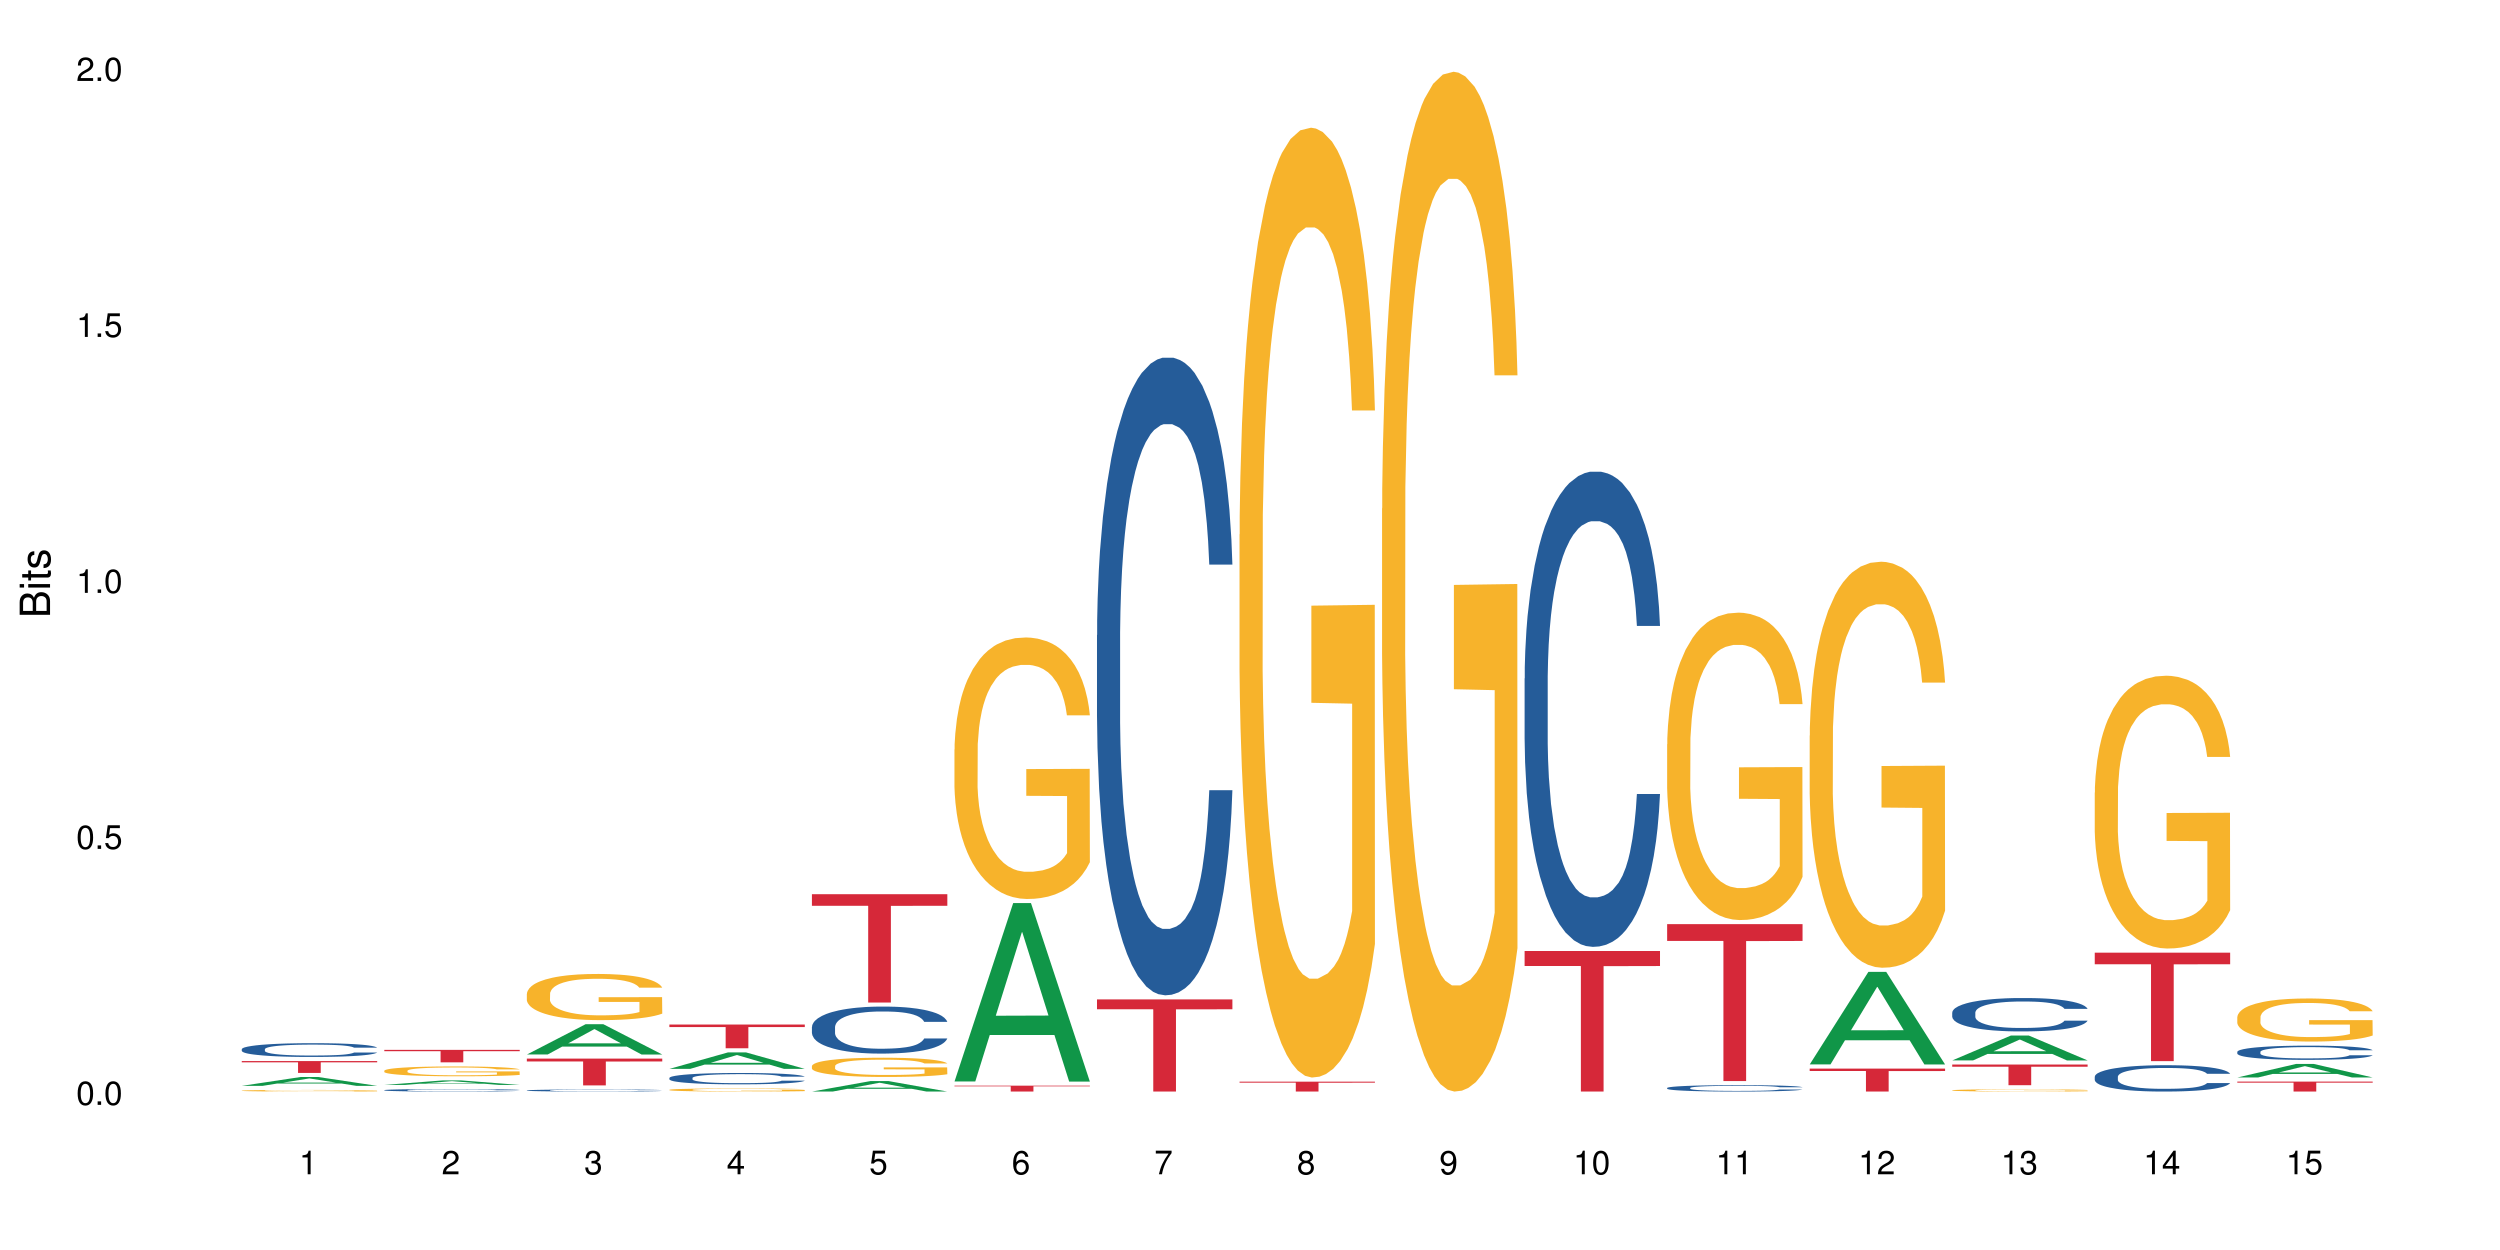 <?xml version="1.0" encoding="UTF-8"?>
<svg xmlns="http://www.w3.org/2000/svg" xmlns:xlink="http://www.w3.org/1999/xlink" width="720pt" height="360pt" viewBox="0 0 720 360" version="1.1">
<defs>
<g>
<symbol overflow="visible" id="glyph0-0">
<path style="stroke:none;" d=""/>
</symbol>
<symbol overflow="visible" id="glyph0-1">
<path style="stroke:none;" d="M 2.641 -6.797 C 2 -6.797 1.422 -6.531 1.078 -6.047 C 0.641 -5.453 0.406 -4.547 0.406 -3.297 C 0.406 -1 1.188 0.219 2.641 0.219 C 4.078 0.219 4.859 -1 4.859 -3.234 C 4.859 -4.562 4.656 -5.438 4.203 -6.047 C 3.844 -6.531 3.281 -6.797 2.641 -6.797 Z M 2.641 -6.047 C 3.547 -6.047 4 -5.125 4 -3.312 C 4 -1.375 3.562 -0.484 2.625 -0.484 C 1.734 -0.484 1.281 -1.422 1.281 -3.281 C 1.281 -5.141 1.734 -6.047 2.641 -6.047 Z M 2.641 -6.047 "/>
</symbol>
<symbol overflow="visible" id="glyph0-2">
<path style="stroke:none;" d="M 1.828 -1 L 0.828 -1 L 0.828 0 L 1.828 0 Z M 1.828 -1 "/>
</symbol>
<symbol overflow="visible" id="glyph0-3">
<path style="stroke:none;" d="M 4.562 -6.797 L 1.062 -6.797 L 0.547 -3.094 L 1.328 -3.094 C 1.719 -3.562 2.047 -3.734 2.578 -3.734 C 3.484 -3.734 4.062 -3.109 4.062 -2.094 C 4.062 -1.125 3.484 -0.531 2.578 -0.531 C 1.828 -0.531 1.375 -0.906 1.188 -1.672 L 0.328 -1.672 C 0.453 -1.109 0.547 -0.844 0.75 -0.594 C 1.125 -0.078 1.828 0.219 2.594 0.219 C 3.969 0.219 4.922 -0.781 4.922 -2.219 C 4.922 -3.562 4.031 -4.484 2.719 -4.484 C 2.25 -4.484 1.859 -4.359 1.469 -4.062 L 1.734 -5.969 L 4.562 -5.969 Z M 4.562 -6.797 "/>
</symbol>
<symbol overflow="visible" id="glyph0-4">
<path style="stroke:none;" d="M 2.484 -4.844 L 2.484 0 L 3.328 0 L 3.328 -6.797 L 2.766 -6.797 C 2.469 -5.75 2.281 -5.609 0.984 -5.453 L 0.984 -4.844 Z M 2.484 -4.844 "/>
</symbol>
<symbol overflow="visible" id="glyph0-5">
<path style="stroke:none;" d="M 4.859 -0.828 L 1.281 -0.828 C 1.359 -1.391 1.672 -1.75 2.5 -2.234 L 3.469 -2.75 C 4.406 -3.266 4.906 -3.969 4.906 -4.812 C 4.906 -5.375 4.672 -5.906 4.266 -6.266 C 3.859 -6.625 3.375 -6.797 2.719 -6.797 C 1.859 -6.797 1.219 -6.5 0.844 -5.922 C 0.609 -5.562 0.5 -5.125 0.484 -4.438 L 1.328 -4.438 C 1.359 -4.906 1.406 -5.188 1.531 -5.406 C 1.75 -5.812 2.188 -6.062 2.703 -6.062 C 3.469 -6.062 4.031 -5.516 4.031 -4.781 C 4.031 -4.25 3.719 -3.797 3.125 -3.438 L 2.234 -2.938 C 0.812 -2.141 0.406 -1.5 0.328 0 L 4.859 0 Z M 4.859 -0.828 "/>
</symbol>
<symbol overflow="visible" id="glyph0-6">
<path style="stroke:none;" d="M 2.125 -3.125 L 2.578 -3.125 C 3.516 -3.125 3.984 -2.703 3.984 -1.891 C 3.984 -1.031 3.469 -0.531 2.578 -0.531 C 1.656 -0.531 1.203 -0.984 1.156 -1.969 L 0.312 -1.969 C 0.344 -1.422 0.438 -1.078 0.609 -0.766 C 0.953 -0.109 1.625 0.219 2.547 0.219 C 3.953 0.219 4.859 -0.609 4.859 -1.906 C 4.859 -2.766 4.516 -3.25 3.703 -3.516 C 4.344 -3.766 4.656 -4.25 4.656 -4.938 C 4.656 -6.109 3.875 -6.797 2.578 -6.797 C 1.203 -6.797 0.484 -6.047 0.453 -4.609 L 1.297 -4.609 C 1.312 -5.016 1.344 -5.25 1.453 -5.453 C 1.641 -5.828 2.062 -6.062 2.594 -6.062 C 3.344 -6.062 3.797 -5.625 3.797 -4.906 C 3.797 -4.422 3.609 -4.141 3.25 -3.984 C 3.016 -3.891 2.719 -3.844 2.125 -3.844 Z M 2.125 -3.125 "/>
</symbol>
<symbol overflow="visible" id="glyph0-7">
<path style="stroke:none;" d="M 3.141 -1.625 L 3.141 0 L 3.984 0 L 3.984 -1.625 L 4.984 -1.625 L 4.984 -2.391 L 3.984 -2.391 L 3.984 -6.797 L 3.359 -6.797 L 0.266 -2.516 L 0.266 -1.625 Z M 3.141 -2.391 L 1 -2.391 L 3.141 -5.359 Z M 3.141 -2.391 "/>
</symbol>
<symbol overflow="visible" id="glyph0-8">
<path style="stroke:none;" d="M 4.781 -5.031 C 4.609 -6.141 3.891 -6.797 2.844 -6.797 C 2.094 -6.797 1.422 -6.438 1.031 -5.828 C 0.609 -5.172 0.406 -4.344 0.406 -3.094 C 0.406 -1.953 0.578 -1.234 0.984 -0.625 C 1.359 -0.078 1.953 0.219 2.703 0.219 C 3.984 0.219 4.922 -0.734 4.922 -2.078 C 4.922 -3.344 4.062 -4.234 2.844 -4.234 C 2.172 -4.234 1.641 -3.969 1.281 -3.469 C 1.281 -5.125 1.828 -6.047 2.797 -6.047 C 3.391 -6.047 3.797 -5.672 3.938 -5.031 Z M 2.734 -3.484 C 3.547 -3.484 4.062 -2.922 4.062 -2 C 4.062 -1.156 3.484 -0.531 2.703 -0.531 C 1.922 -0.531 1.328 -1.188 1.328 -2.047 C 1.328 -2.891 1.906 -3.484 2.734 -3.484 Z M 2.734 -3.484 "/>
</symbol>
<symbol overflow="visible" id="glyph0-9">
<path style="stroke:none;" d="M 4.984 -6.797 L 0.438 -6.797 L 0.438 -5.969 L 4.109 -5.969 C 2.5 -3.656 1.828 -2.234 1.328 0 L 2.219 0 C 2.594 -2.172 3.453 -4.047 4.984 -6.094 Z M 4.984 -6.797 "/>
</symbol>
<symbol overflow="visible" id="glyph0-10">
<path style="stroke:none;" d="M 3.75 -3.578 C 4.453 -4 4.688 -4.344 4.688 -4.984 C 4.688 -6.047 3.844 -6.797 2.641 -6.797 C 1.438 -6.797 0.594 -6.047 0.594 -4.984 C 0.594 -4.359 0.828 -4.016 1.516 -3.578 C 0.734 -3.203 0.359 -2.641 0.359 -1.891 C 0.359 -0.641 1.297 0.219 2.641 0.219 C 3.984 0.219 4.922 -0.641 4.922 -1.875 C 4.922 -2.641 4.531 -3.203 3.75 -3.578 Z M 2.641 -6.047 C 3.359 -6.047 3.812 -5.625 3.812 -4.969 C 3.812 -4.344 3.344 -3.922 2.641 -3.922 C 1.922 -3.922 1.453 -4.344 1.453 -4.984 C 1.453 -5.625 1.922 -6.047 2.641 -6.047 Z M 2.641 -3.203 C 3.484 -3.203 4.062 -2.672 4.062 -1.875 C 4.062 -1.062 3.484 -0.531 2.625 -0.531 C 1.797 -0.531 1.219 -1.078 1.219 -1.875 C 1.219 -2.672 1.797 -3.203 2.641 -3.203 Z M 2.641 -3.203 "/>
</symbol>
<symbol overflow="visible" id="glyph0-11">
<path style="stroke:none;" d="M 0.516 -1.547 C 0.672 -0.438 1.406 0.219 2.438 0.219 C 3.188 0.219 3.859 -0.141 4.266 -0.75 C 4.688 -1.406 4.891 -2.25 4.891 -3.484 C 4.891 -4.625 4.703 -5.359 4.312 -5.953 C 3.938 -6.5 3.344 -6.797 2.594 -6.797 C 1.297 -6.797 0.359 -5.844 0.359 -4.516 C 0.359 -3.25 1.234 -2.344 2.453 -2.344 C 3.094 -2.344 3.562 -2.578 4.016 -3.109 C 4 -1.453 3.469 -0.531 2.5 -0.531 C 1.906 -0.531 1.484 -0.906 1.359 -1.547 Z M 2.578 -6.062 C 3.375 -6.062 3.969 -5.406 3.969 -4.531 C 3.969 -3.688 3.375 -3.094 2.547 -3.094 C 1.734 -3.094 1.234 -3.672 1.234 -4.578 C 1.234 -5.438 1.797 -6.062 2.578 -6.062 Z M 2.578 -6.062 "/>
</symbol>
<symbol overflow="visible" id="glyph1-0">
<path style="stroke:none;" d=""/>
</symbol>
<symbol overflow="visible" id="glyph1-1">
<path style="stroke:none;" d="M 0 -0.953 L 0 -4.891 C 0 -5.719 -0.234 -6.344 -0.734 -6.797 C -1.188 -7.234 -1.812 -7.469 -2.5 -7.469 C -3.547 -7.469 -4.188 -7 -4.625 -5.875 C -4.984 -6.672 -5.641 -7.094 -6.531 -7.094 C -7.156 -7.094 -7.734 -6.859 -8.141 -6.391 C -8.562 -5.938 -8.75 -5.344 -8.75 -4.5 L -8.75 -0.953 Z M -4.984 -2.062 L -7.766 -2.062 L -7.766 -4.219 C -7.766 -4.844 -7.688 -5.203 -7.453 -5.5 C -7.219 -5.812 -6.859 -5.969 -6.375 -5.969 C -5.906 -5.969 -5.531 -5.812 -5.297 -5.5 C -5.062 -5.203 -4.984 -4.844 -4.984 -4.219 Z M -0.984 -2.062 L -4 -2.062 L -4 -4.781 C -4 -5.328 -3.859 -5.688 -3.578 -5.953 C -3.297 -6.219 -2.922 -6.359 -2.484 -6.359 C -2.062 -6.359 -1.688 -6.219 -1.406 -5.953 C -1.109 -5.688 -0.984 -5.328 -0.984 -4.781 Z M -0.984 -2.062 "/>
</symbol>
<symbol overflow="visible" id="glyph1-2">
<path style="stroke:none;" d="M -6.281 -1.797 L -6.281 -0.797 L 0 -0.797 L 0 -1.797 Z M -8.75 -1.797 L -8.75 -0.797 L -7.484 -0.797 L -7.484 -1.797 Z M -8.75 -1.797 "/>
</symbol>
<symbol overflow="visible" id="glyph1-3">
<path style="stroke:none;" d="M -6.281 -3.047 L -6.281 -2.016 L -8.016 -2.016 L -8.016 -1.016 L -6.281 -1.016 L -6.281 -0.172 L -5.469 -0.172 L -5.469 -1.016 L -0.719 -1.016 C -0.078 -1.016 0.281 -1.453 0.281 -2.234 C 0.281 -2.469 0.25 -2.719 0.188 -3.047 L -0.641 -3.047 C -0.609 -2.922 -0.594 -2.766 -0.594 -2.562 C -0.594 -2.141 -0.719 -2.016 -1.156 -2.016 L -5.469 -2.016 L -5.469 -3.047 Z M -6.281 -3.047 "/>
</symbol>
<symbol overflow="visible" id="glyph1-4">
<path style="stroke:none;" d="M -4.531 -5.25 C -5.766 -5.25 -6.469 -4.422 -6.469 -2.969 C -6.469 -1.516 -5.719 -0.562 -4.547 -0.562 C -3.562 -0.562 -3.094 -1.062 -2.734 -2.562 L -2.516 -3.484 C -2.344 -4.188 -2.094 -4.469 -1.625 -4.469 C -1.047 -4.469 -0.641 -3.875 -0.641 -3 C -0.641 -2.453 -0.797 -2 -1.062 -1.75 C -1.25 -1.594 -1.422 -1.531 -1.875 -1.469 L -1.875 -0.406 C -0.422 -0.453 0.281 -1.266 0.281 -2.922 C 0.281 -4.5 -0.5 -5.516 -1.719 -5.516 C -2.656 -5.516 -3.172 -4.984 -3.469 -3.734 L -3.703 -2.766 C -3.891 -1.953 -4.156 -1.609 -4.594 -1.609 C -5.172 -1.609 -5.547 -2.125 -5.547 -2.938 C -5.547 -3.75 -5.203 -4.172 -4.531 -4.203 Z M -4.531 -5.25 "/>
</symbol>
</g>
</defs>
<g id="surface119792">
<rect x="0" y="0" width="720" height="360" style="fill:rgb(100%,100%,100%);fill-opacity:1;stroke:none;"/>
<path style=" stroke:none;fill-rule:nonzero;fill:rgb(6.275%,58.824%,28.235%);fill-opacity:1;" d="M 69.629 312.727 L 69.672 312.723 L 86.547 310.184 L 91.672 310.184 L 108.629 312.727 L 102.668 312.727 L 98.418 312.062 L 79.797 312.062 L 75.629 312.727 L 69.629 312.727 L 81.586 311.789 L 96.711 311.785 L 89.172 310.602 L 89.086 310.598 L 89.004 310.605 L 81.547 311.785 L 81.586 311.789 Z M 69.629 312.727 "/>
<path style=" stroke:none;fill-rule:nonzero;fill:rgb(14.51%,36.078%,60%);fill-opacity:1;" d="M 69.629 302.164 L 69.676 302.16 L 69.676 302.074 L 69.82 301.938 L 70.152 301.762 L 70.484 301.641 L 71.34 301.43 L 72.531 301.223 L 73.766 301.062 L 74.672 300.969 L 75.48 300.895 L 77.332 300.762 L 78.523 300.691 L 79.809 300.629 L 81.375 300.57 L 82.52 300.531 L 85.086 300.477 L 86.988 300.449 L 88.461 300.438 L 91.648 300.438 L 93.551 300.453 L 94.93 300.473 L 96.453 300.5 L 97.738 300.531 L 99.973 300.613 L 101.969 300.715 L 102.871 300.773 L 104.301 300.883 L 105.395 300.992 L 106.156 301.086 L 107.012 301.223 L 107.77 301.387 L 108.344 301.57 L 108.629 301.727 L 101.969 301.727 L 101.637 301.582 L 101.258 301.469 L 100.543 301.32 L 99.828 301.215 L 98.832 301.109 L 97.926 301.039 L 96.691 300.973 L 95.598 300.93 L 94.453 300.895 L 93.359 300.875 L 91.27 300.852 L 88.844 300.852 L 87.938 300.859 L 86.086 300.887 L 85.086 300.914 L 83.66 300.965 L 82.66 301.012 L 81.473 301.086 L 80.664 301.145 L 79.664 301.238 L 78.949 301.324 L 78.141 301.441 L 77.668 301.535 L 77.238 301.637 L 76.859 301.754 L 76.574 301.883 L 76.383 302.016 L 76.289 302.148 L 76.289 302.707 L 76.383 302.84 L 76.621 302.992 L 77.238 303.211 L 78.141 303.406 L 79.188 303.559 L 80.188 303.664 L 80.758 303.715 L 81.52 303.773 L 82.707 303.848 L 84.422 303.918 L 85.418 303.949 L 86.941 303.977 L 88.512 303.992 L 90.602 303.992 L 92.457 303.977 L 93.695 303.961 L 94.977 303.93 L 96.738 303.867 L 97.832 303.812 L 98.781 303.742 L 99.496 303.672 L 99.973 303.613 L 100.684 303.504 L 101.258 303.379 L 101.684 303.254 L 101.969 303.129 L 108.629 303.129 L 108.344 303.273 L 107.914 303.414 L 107.484 303.52 L 106.82 303.648 L 106.059 303.762 L 104.965 303.887 L 104.062 303.969 L 102.871 304.062 L 101.777 304.129 L 100.59 304.191 L 98.832 304.266 L 97.688 304.301 L 96.453 304.332 L 94.977 304.363 L 93.125 304.387 L 91.125 304.402 L 89.27 304.406 L 87.273 304.398 L 85.801 304.383 L 83.848 304.352 L 81.426 304.285 L 79.664 304.219 L 78.285 304.148 L 77.098 304.074 L 75.766 303.977 L 74.051 303.816 L 73.008 303.695 L 72.293 303.594 L 71.484 303.453 L 70.914 303.324 L 70.246 303.121 L 69.773 302.863 L 69.629 302.664 Z M 69.629 302.164 "/>
<path style=" stroke:none;fill-rule:nonzero;fill:rgb(96.863%,70.196%,16.863%);fill-opacity:1;" d="M 69.629 314.105 L 69.676 314.105 L 69.676 314.098 L 69.867 314.078 L 70.344 314.051 L 70.961 314.031 L 71.625 314.012 L 72.055 314.004 L 72.77 313.992 L 73.387 313.984 L 74.957 313.965 L 76.953 313.945 L 78.047 313.938 L 79.285 313.93 L 81.043 313.922 L 81.852 313.918 L 84.324 313.914 L 87.133 313.91 L 90.223 313.906 L 91.648 313.906 L 93.598 313.91 L 96.262 313.914 L 97.785 313.918 L 98.973 313.922 L 100.211 313.93 L 101.73 313.938 L 103.16 313.945 L 105.441 313.969 L 106.391 313.984 L 107.199 314 L 107.914 314.016 L 108.344 314.031 L 108.629 314.047 L 102.016 314.047 L 101.637 314.031 L 101.207 314.02 L 100.496 314.004 L 99.066 313.988 L 97.738 313.977 L 96.594 313.969 L 95.168 313.965 L 93.789 313.961 L 92.219 313.957 L 88.746 313.957 L 86.465 313.961 L 85.133 313.961 L 84.184 313.965 L 82.852 313.973 L 82.043 313.977 L 81.566 313.98 L 80.141 313.992 L 79.188 314.004 L 78.664 314.016 L 78 314.027 L 77.523 314.039 L 77 314.055 L 76.715 314.066 L 76.336 314.098 L 76.289 314.172 L 76.43 314.188 L 76.715 314.207 L 77.098 314.223 L 77.668 314.238 L 78.238 314.25 L 79.234 314.266 L 80.094 314.277 L 80.758 314.285 L 82.043 314.297 L 82.566 314.301 L 83.801 314.309 L 85.086 314.312 L 86.656 314.316 L 87.844 314.32 L 89.746 314.324 L 92.172 314.324 L 95.027 314.32 L 96.832 314.316 L 98.07 314.312 L 98.879 314.309 L 99.875 314.305 L 100.59 314.301 L 101.258 314.297 L 102.062 314.289 L 102.062 314.188 L 90.316 314.188 L 90.316 314.141 L 108.578 314.141 L 108.629 314.305 L 107.629 314.316 L 106.391 314.328 L 105.203 314.336 L 103.965 314.344 L 102.207 314.352 L 100.781 314.355 L 98.594 314.363 L 96.594 314.367 L 94.504 314.367 L 92.648 314.371 L 88.512 314.371 L 86.418 314.367 L 84.754 314.363 L 83.23 314.359 L 81.711 314.355 L 79.809 314.344 L 78.57 314.34 L 77.285 314.328 L 76.004 314.32 L 74.859 314.309 L 74.102 314.297 L 73.34 314.289 L 72.531 314.277 L 71.77 314.262 L 71.199 314.246 L 70.676 314.234 L 70.297 314.219 L 69.914 314.199 L 69.723 314.184 L 69.629 314.172 Z M 69.629 314.105 "/>
<path style=" stroke:none;fill-rule:nonzero;fill:rgb(83.922%,15.686%,22.353%);fill-opacity:1;" d="M 69.629 305.586 L 108.629 305.586 L 108.629 305.953 L 92.375 305.953 L 92.375 309.004 L 85.836 309.004 L 85.836 305.957 L 85.742 305.953 L 69.629 305.953 Z M 69.629 305.586 "/>
<path style=" stroke:none;fill-rule:nonzero;fill:rgb(6.275%,58.824%,28.235%);fill-opacity:1;" d="M 110.68 312.457 L 110.723 312.457 L 127.598 311.152 L 132.719 311.152 L 149.68 312.461 L 143.719 312.461 L 139.469 312.117 L 120.848 312.117 L 116.68 312.457 L 110.68 312.457 L 122.637 311.977 L 137.762 311.977 L 130.223 311.367 L 130.137 311.367 L 130.055 311.371 L 122.598 311.977 L 122.637 311.977 Z M 110.68 312.457 "/>
<path style=" stroke:none;fill-rule:nonzero;fill:rgb(14.51%,36.078%,60%);fill-opacity:1;" d="M 110.68 313.957 L 110.727 313.957 L 110.727 313.941 L 110.871 313.914 L 111.203 313.883 L 111.535 313.859 L 112.391 313.82 L 113.582 313.785 L 114.816 313.754 L 115.723 313.738 L 116.531 313.723 L 118.383 313.699 L 119.574 313.688 L 120.859 313.676 L 122.426 313.664 L 123.57 313.656 L 126.137 313.645 L 128.039 313.641 L 134.602 313.641 L 135.98 313.645 L 137.504 313.648 L 138.789 313.656 L 141.023 313.672 L 143.02 313.691 L 143.922 313.699 L 145.352 313.723 L 146.445 313.742 L 147.207 313.758 L 148.062 313.785 L 148.82 313.812 L 149.395 313.848 L 149.68 313.875 L 143.02 313.875 L 142.688 313.848 L 142.305 313.828 L 141.594 313.801 L 140.879 313.781 L 139.883 313.762 L 138.977 313.75 L 137.742 313.738 L 136.648 313.73 L 135.504 313.723 L 134.41 313.719 L 132.32 313.715 L 128.988 313.715 L 127.137 313.723 L 126.137 313.727 L 124.711 313.734 L 123.711 313.746 L 122.523 313.758 L 121.715 313.77 L 120.715 313.785 L 120 313.801 L 119.191 313.824 L 118.719 313.84 L 118.289 313.859 L 117.91 313.883 L 117.625 313.906 L 117.434 313.93 L 117.34 313.953 L 117.34 314.059 L 117.434 314.082 L 117.672 314.109 L 118.289 314.152 L 119.191 314.188 L 120.238 314.215 L 121.238 314.234 L 121.809 314.242 L 122.57 314.254 L 123.758 314.27 L 125.473 314.281 L 126.469 314.285 L 127.992 314.293 L 133.508 314.293 L 134.746 314.289 L 136.027 314.281 L 137.789 314.273 L 138.883 314.262 L 139.832 314.25 L 140.547 314.234 L 141.023 314.227 L 141.734 314.203 L 142.305 314.18 L 142.734 314.156 L 143.02 314.137 L 149.68 314.137 L 149.395 314.16 L 148.965 314.188 L 148.535 314.207 L 147.871 314.23 L 147.109 314.25 L 146.016 314.273 L 145.113 314.289 L 143.922 314.309 L 142.828 314.32 L 141.641 314.332 L 139.883 314.344 L 138.738 314.352 L 137.504 314.355 L 136.027 314.363 L 134.176 314.367 L 132.176 314.371 L 128.324 314.371 L 126.852 314.367 L 124.898 314.359 L 122.473 314.348 L 120.715 314.336 L 119.336 314.324 L 118.148 314.309 L 116.816 314.293 L 115.102 314.262 L 114.059 314.238 L 113.344 314.223 L 112.535 314.195 L 111.965 314.172 L 111.297 314.133 L 110.824 314.086 L 110.68 314.051 Z M 110.68 313.957 "/>
<path style=" stroke:none;fill-rule:nonzero;fill:rgb(96.863%,70.196%,16.863%);fill-opacity:1;" d="M 110.68 308.355 L 110.727 308.352 L 110.727 308.301 L 110.918 308.184 L 111.395 308.023 L 112.012 307.891 L 112.676 307.789 L 113.105 307.734 L 113.82 307.656 L 114.438 307.598 L 116.008 307.48 L 118.004 307.375 L 119.098 307.328 L 120.336 307.281 L 122.094 307.234 L 122.902 307.215 L 125.375 307.172 L 128.18 307.148 L 131.273 307.141 L 132.699 307.145 L 134.648 307.152 L 137.312 307.18 L 138.836 307.207 L 140.023 307.234 L 141.262 307.266 L 142.781 307.32 L 144.207 307.383 L 145.352 307.441 L 146.492 307.52 L 147.441 307.602 L 148.25 307.695 L 148.965 307.805 L 149.395 307.895 L 149.68 307.984 L 143.066 307.984 L 142.688 307.895 L 142.258 307.824 L 141.547 307.738 L 140.832 307.676 L 140.117 307.625 L 138.789 307.559 L 137.645 307.52 L 136.219 307.48 L 134.84 307.457 L 133.27 307.441 L 132.32 307.438 L 129.797 307.438 L 127.516 307.457 L 126.184 307.477 L 125.234 307.496 L 123.902 307.535 L 123.094 307.566 L 122.617 307.59 L 121.191 307.668 L 120.238 307.742 L 119.715 307.789 L 119.051 307.867 L 118.574 307.938 L 118.051 308.039 L 117.766 308.117 L 117.387 308.293 L 117.34 308.762 L 117.48 308.859 L 117.766 308.965 L 118.148 309.059 L 118.719 309.156 L 119.289 309.23 L 120.285 309.332 L 121.145 309.398 L 121.809 309.445 L 123.094 309.516 L 123.617 309.535 L 124.852 309.582 L 126.137 309.621 L 127.707 309.652 L 128.895 309.668 L 130.797 309.68 L 133.223 309.68 L 136.078 309.664 L 137.883 309.645 L 139.121 309.621 L 139.93 309.605 L 140.926 309.574 L 141.641 309.551 L 142.305 309.523 L 143.113 309.477 L 143.113 308.859 L 131.367 308.855 L 131.367 308.566 L 149.629 308.562 L 149.68 309.574 L 148.68 309.645 L 147.441 309.715 L 146.254 309.766 L 145.016 309.809 L 143.258 309.859 L 141.832 309.891 L 139.645 309.926 L 137.645 309.949 L 135.555 309.965 L 133.699 309.973 L 131.512 309.973 L 129.562 309.969 L 127.469 309.953 L 125.805 309.934 L 124.281 309.906 L 122.762 309.875 L 120.859 309.82 L 119.621 309.773 L 118.336 309.723 L 117.055 309.656 L 115.91 309.586 L 115.152 309.531 L 114.391 309.469 L 113.582 309.391 L 112.82 309.305 L 112.25 309.223 L 111.727 309.133 L 111.348 309.047 L 110.965 308.93 L 110.773 308.84 L 110.68 308.758 Z M 110.68 308.355 "/>
<path style=" stroke:none;fill-rule:nonzero;fill:rgb(83.922%,15.686%,22.353%);fill-opacity:1;" d="M 110.68 302.363 L 149.68 302.363 L 149.68 302.746 L 133.426 302.75 L 133.426 305.961 L 126.887 305.961 L 126.887 302.754 L 126.793 302.746 L 110.68 302.746 Z M 110.68 302.363 "/>
<path style=" stroke:none;fill-rule:nonzero;fill:rgb(6.275%,58.824%,28.235%);fill-opacity:1;" d="M 151.73 303.695 L 151.773 303.688 L 168.648 294.977 L 173.77 294.977 L 190.73 303.703 L 184.77 303.703 L 180.52 301.426 L 161.898 301.426 L 157.73 303.695 L 151.73 303.695 L 163.688 300.484 L 178.812 300.477 L 171.27 296.402 L 171.188 296.395 L 171.105 296.418 L 163.648 300.477 L 163.688 300.484 Z M 151.73 303.695 "/>
<path style=" stroke:none;fill-rule:nonzero;fill:rgb(14.51%,36.078%,60%);fill-opacity:1;" d="M 151.73 314.031 L 151.777 314.031 L 151.777 314.02 L 151.922 314 L 152.254 313.973 L 152.586 313.953 L 153.441 313.922 L 154.633 313.891 L 155.867 313.867 L 156.773 313.852 L 157.582 313.84 L 159.434 313.82 L 160.625 313.812 L 161.91 313.801 L 163.477 313.793 L 164.617 313.785 L 167.188 313.777 L 169.09 313.773 L 175.652 313.773 L 177.031 313.777 L 178.555 313.781 L 179.84 313.785 L 182.074 313.797 L 184.07 313.812 L 184.973 313.824 L 186.402 313.84 L 187.496 313.855 L 188.254 313.871 L 189.113 313.891 L 189.871 313.914 L 190.445 313.941 L 190.73 313.965 L 184.07 313.965 L 183.738 313.945 L 183.355 313.926 L 182.645 313.906 L 181.93 313.891 L 180.934 313.875 L 180.027 313.863 L 178.793 313.852 L 177.699 313.848 L 176.555 313.84 L 175.461 313.84 L 173.371 313.836 L 170.039 313.836 L 168.188 313.84 L 167.188 313.844 L 165.762 313.852 L 164.762 313.859 L 163.574 313.871 L 162.766 313.879 L 161.766 313.895 L 161.051 313.906 L 160.242 313.922 L 159.77 313.938 L 159.34 313.953 L 158.961 313.973 L 158.676 313.988 L 158.484 314.012 L 158.391 314.031 L 158.391 314.113 L 158.484 314.133 L 158.723 314.156 L 159.34 314.191 L 160.242 314.219 L 161.289 314.242 L 162.289 314.258 L 162.859 314.266 L 163.621 314.277 L 164.809 314.285 L 166.52 314.297 L 167.52 314.301 L 169.043 314.305 L 170.613 314.309 L 172.703 314.309 L 174.559 314.305 L 175.797 314.305 L 177.078 314.301 L 178.84 314.289 L 179.934 314.281 L 180.883 314.27 L 181.598 314.262 L 182.074 314.25 L 182.785 314.234 L 183.355 314.215 L 183.785 314.195 L 184.07 314.18 L 190.73 314.18 L 190.445 314.199 L 190.016 314.223 L 189.586 314.238 L 188.922 314.258 L 188.16 314.273 L 187.066 314.293 L 186.164 314.305 L 184.973 314.32 L 183.879 314.328 L 182.691 314.34 L 180.934 314.348 L 179.789 314.355 L 178.555 314.359 L 177.078 314.363 L 175.227 314.367 L 173.227 314.371 L 169.375 314.371 L 167.902 314.367 L 165.949 314.363 L 163.523 314.352 L 161.766 314.344 L 160.387 314.332 L 159.199 314.32 L 157.867 314.305 L 156.152 314.281 L 155.105 314.262 L 154.395 314.25 L 153.586 314.227 L 153.016 314.207 L 152.348 314.176 L 151.875 314.137 L 151.73 314.109 Z M 151.73 314.031 "/>
<path style=" stroke:none;fill-rule:nonzero;fill:rgb(96.863%,70.196%,16.863%);fill-opacity:1;" d="M 151.73 286.195 L 151.777 286.184 L 151.777 285.941 L 151.969 285.395 L 152.445 284.641 L 153.062 284.023 L 153.727 283.535 L 154.156 283.281 L 154.871 282.918 L 155.488 282.648 L 157.059 282.102 L 159.055 281.594 L 160.148 281.375 L 161.387 281.168 L 163.145 280.938 L 163.953 280.852 L 166.426 280.656 L 169.23 280.535 L 172.324 280.5 L 173.75 280.512 L 175.699 280.562 L 178.363 280.695 L 179.887 280.816 L 181.074 280.938 L 182.312 281.094 L 183.832 281.336 L 185.258 281.629 L 186.402 281.922 L 187.543 282.285 L 188.492 282.672 L 189.301 283.098 L 190.016 283.609 L 190.445 284.035 L 190.73 284.457 L 184.117 284.457 L 183.738 284.035 L 183.309 283.707 L 182.598 283.305 L 181.883 283.012 L 181.168 282.781 L 179.84 282.469 L 178.695 282.273 L 177.27 282.102 L 175.891 281.992 L 174.32 281.922 L 173.371 281.895 L 170.848 281.895 L 168.566 281.98 L 167.234 282.078 L 166.285 282.176 L 164.953 282.359 L 164.145 282.504 L 163.668 282.602 L 162.242 282.977 L 161.289 283.316 L 160.766 283.547 L 160.102 283.914 L 159.625 284.238 L 159.102 284.727 L 158.816 285.09 L 158.438 285.918 L 158.391 288.102 L 158.531 288.562 L 158.816 289.062 L 159.199 289.5 L 159.77 289.961 L 160.34 290.312 L 161.336 290.785 L 162.195 291.102 L 162.859 291.309 L 164.145 291.637 L 164.668 291.746 L 165.902 291.965 L 167.188 292.133 L 168.758 292.281 L 169.945 292.352 L 171.848 292.414 L 174.273 292.414 L 177.129 292.34 L 178.934 292.242 L 180.172 292.145 L 180.98 292.062 L 181.977 291.926 L 182.691 291.805 L 183.355 291.672 L 184.164 291.465 L 184.164 288.562 L 172.418 288.551 L 172.418 287.191 L 190.68 287.18 L 190.73 291.926 L 189.73 292.254 L 188.492 292.57 L 187.305 292.812 L 186.066 293.02 L 184.309 293.25 L 182.883 293.398 L 180.695 293.566 L 178.695 293.676 L 176.605 293.75 L 174.75 293.785 L 172.562 293.797 L 170.613 293.773 L 168.52 293.699 L 166.855 293.602 L 165.332 293.48 L 163.812 293.324 L 161.91 293.07 L 160.672 292.863 L 159.387 292.609 L 158.105 292.305 L 156.961 291.977 L 156.203 291.723 L 155.441 291.43 L 154.633 291.066 L 153.871 290.652 L 153.301 290.277 L 152.777 289.852 L 152.398 289.449 L 152.016 288.902 L 151.824 288.465 L 151.73 288.09 Z M 151.73 286.195 "/>
<path style=" stroke:none;fill-rule:nonzero;fill:rgb(83.922%,15.686%,22.353%);fill-opacity:1;" d="M 151.73 304.883 L 190.73 304.883 L 190.73 305.707 L 174.477 305.715 L 174.477 312.594 L 167.938 312.594 L 167.938 305.723 L 167.84 305.707 L 151.73 305.707 Z M 151.73 304.883 "/>
<path style=" stroke:none;fill-rule:nonzero;fill:rgb(6.275%,58.824%,28.235%);fill-opacity:1;" d="M 192.781 307.836 L 192.824 307.828 L 209.695 303.082 L 214.82 303.082 L 231.781 307.84 L 225.82 307.84 L 221.57 306.598 L 202.949 306.598 L 198.781 307.836 L 192.781 307.836 L 204.738 306.082 L 219.863 306.078 L 212.32 303.859 L 212.238 303.852 L 212.156 303.867 L 204.699 306.078 L 204.738 306.082 Z M 192.781 307.836 "/>
<path style=" stroke:none;fill-rule:nonzero;fill:rgb(14.51%,36.078%,60%);fill-opacity:1;" d="M 192.781 310.441 L 192.828 310.441 L 192.828 310.367 L 192.973 310.254 L 193.305 310.109 L 193.637 310.012 L 194.492 309.836 L 195.684 309.664 L 196.918 309.531 L 197.824 309.457 L 198.633 309.395 L 200.484 309.285 L 201.676 309.227 L 202.957 309.176 L 204.527 309.125 L 205.668 309.098 L 208.238 309.047 L 210.141 309.027 L 211.613 309.02 L 214.801 309.02 L 216.703 309.031 L 218.082 309.047 L 219.605 309.07 L 220.887 309.098 L 223.125 309.16 L 225.121 309.246 L 226.023 309.293 L 227.453 309.387 L 228.547 309.477 L 229.305 309.555 L 230.164 309.664 L 230.922 309.801 L 231.496 309.953 L 231.781 310.082 L 225.121 310.082 L 224.789 309.961 L 224.406 309.867 L 223.695 309.746 L 222.98 309.66 L 221.984 309.57 L 221.078 309.516 L 219.844 309.457 L 218.75 309.422 L 217.605 309.395 L 216.512 309.379 L 214.422 309.359 L 211.996 309.359 L 211.09 309.367 L 209.238 309.391 L 208.238 309.41 L 206.812 309.453 L 205.812 309.492 L 204.625 309.551 L 203.816 309.602 L 202.816 309.68 L 202.102 309.75 L 201.293 309.848 L 200.82 309.922 L 200.391 310.008 L 200.012 310.105 L 199.727 310.211 L 199.535 310.32 L 199.441 310.43 L 199.441 310.891 L 199.535 311 L 199.773 311.125 L 200.391 311.309 L 201.293 311.465 L 202.34 311.594 L 203.34 311.684 L 203.91 311.723 L 204.672 311.773 L 205.859 311.832 L 207.57 311.891 L 208.57 311.914 L 210.094 311.938 L 211.664 311.949 L 213.754 311.949 L 215.609 311.938 L 216.848 311.926 L 218.129 311.898 L 219.891 311.848 L 220.984 311.801 L 221.934 311.746 L 222.648 311.688 L 223.125 311.641 L 223.836 311.547 L 224.406 311.445 L 224.836 311.34 L 225.121 311.238 L 231.781 311.238 L 231.496 311.359 L 231.066 311.477 L 230.637 311.562 L 229.973 311.668 L 229.211 311.758 L 228.117 311.863 L 227.215 311.934 L 226.023 312.008 L 224.93 312.066 L 223.742 312.117 L 221.984 312.176 L 220.84 312.207 L 219.605 312.234 L 218.129 312.258 L 216.277 312.277 L 214.277 312.289 L 212.422 312.293 L 210.426 312.285 L 208.953 312.273 L 207 312.246 L 204.574 312.195 L 202.816 312.137 L 201.438 312.078 L 200.25 312.02 L 198.918 311.938 L 197.203 311.809 L 196.156 311.707 L 195.445 311.621 L 194.637 311.504 L 194.066 311.402 L 193.398 311.234 L 192.926 311.02 L 192.781 310.855 Z M 192.781 310.441 "/>
<path style=" stroke:none;fill-rule:nonzero;fill:rgb(96.863%,70.196%,16.863%);fill-opacity:1;" d="M 192.781 313.855 L 192.828 313.855 L 192.828 313.84 L 193.02 313.801 L 193.496 313.75 L 194.113 313.711 L 194.777 313.676 L 195.207 313.66 L 195.922 313.637 L 196.539 313.617 L 198.109 313.582 L 200.105 313.547 L 201.199 313.531 L 202.438 313.516 L 204.195 313.5 L 205.004 313.496 L 207.477 313.484 L 210.281 313.473 L 214.801 313.473 L 216.75 313.477 L 219.414 313.484 L 220.938 313.492 L 222.125 313.5 L 223.363 313.512 L 224.883 313.527 L 226.309 313.547 L 227.453 313.566 L 228.594 313.594 L 229.543 313.617 L 230.352 313.648 L 231.066 313.684 L 231.496 313.711 L 231.781 313.738 L 225.168 313.738 L 224.789 313.711 L 224.359 313.688 L 223.648 313.66 L 222.934 313.641 L 222.219 313.625 L 220.887 313.605 L 219.746 313.59 L 218.32 313.582 L 216.941 313.574 L 215.371 313.566 L 211.898 313.566 L 209.617 313.57 L 208.285 313.578 L 207.336 313.586 L 206.004 313.598 L 205.195 313.605 L 204.719 313.613 L 203.293 313.641 L 202.34 313.664 L 201.816 313.68 L 201.152 313.703 L 200.676 313.727 L 200.152 313.758 L 199.867 313.781 L 199.488 313.84 L 199.441 313.984 L 199.582 314.016 L 199.867 314.051 L 200.25 314.082 L 201.391 314.137 L 202.387 314.168 L 203.246 314.188 L 203.91 314.203 L 205.195 314.223 L 205.719 314.23 L 206.953 314.246 L 208.238 314.258 L 209.809 314.27 L 210.996 314.273 L 212.898 314.277 L 215.324 314.277 L 218.18 314.273 L 219.984 314.266 L 221.223 314.258 L 222.031 314.254 L 223.027 314.246 L 223.742 314.234 L 224.406 314.227 L 225.215 314.215 L 225.215 314.016 L 213.469 314.016 L 213.469 313.926 L 231.73 313.922 L 231.781 314.246 L 230.781 314.266 L 229.543 314.289 L 228.355 314.305 L 227.117 314.316 L 225.359 314.332 L 223.934 314.344 L 221.746 314.355 L 219.746 314.363 L 217.656 314.367 L 215.801 314.371 L 213.613 314.371 L 211.664 314.367 L 209.57 314.363 L 207.906 314.359 L 206.383 314.348 L 204.859 314.34 L 202.957 314.32 L 201.723 314.309 L 199.152 314.27 L 198.012 314.246 L 197.25 314.23 L 196.492 314.211 L 195.684 314.188 L 194.922 314.156 L 194.352 314.133 L 193.828 314.105 L 193.445 314.078 L 193.066 314.039 L 192.875 314.012 L 192.781 313.984 Z M 192.781 313.855 "/>
<path style=" stroke:none;fill-rule:nonzero;fill:rgb(83.922%,15.686%,22.353%);fill-opacity:1;" d="M 192.781 295.062 L 231.781 295.062 L 231.781 295.797 L 215.527 295.801 L 215.527 301.902 L 208.988 301.902 L 208.988 295.809 L 208.891 295.797 L 192.781 295.797 Z M 192.781 295.062 "/>
<path style=" stroke:none;fill-rule:nonzero;fill:rgb(6.275%,58.824%,28.235%);fill-opacity:1;" d="M 233.832 314.367 L 233.875 314.363 L 250.746 311.344 L 255.871 311.344 L 272.832 314.371 L 266.871 314.371 L 262.621 313.582 L 244 313.582 L 239.832 314.367 L 233.832 314.367 L 245.789 313.254 L 260.914 313.25 L 253.371 311.84 L 253.289 311.836 L 253.207 311.844 L 245.75 313.25 L 245.789 313.254 Z M 233.832 314.367 "/>
<path style=" stroke:none;fill-rule:nonzero;fill:rgb(14.51%,36.078%,60%);fill-opacity:1;" d="M 233.832 295.789 L 233.879 295.777 L 233.879 295.48 L 234.023 295.012 L 234.355 294.418 L 234.688 294.008 L 235.543 293.277 L 236.734 292.574 L 237.969 292.027 L 238.875 291.707 L 239.684 291.461 L 241.535 291 L 242.727 290.766 L 244.008 290.555 L 245.578 290.348 L 246.719 290.223 L 249.289 290.023 L 251.191 289.938 L 252.664 289.902 L 255.852 289.902 L 257.754 289.949 L 259.133 290.012 L 260.656 290.109 L 261.938 290.223 L 264.176 290.496 L 266.172 290.84 L 267.074 291.039 L 268.504 291.422 L 269.598 291.793 L 270.355 292.117 L 271.215 292.574 L 271.973 293.129 L 272.543 293.762 L 272.832 294.293 L 266.172 294.293 L 265.84 293.797 L 265.457 293.414 L 264.746 292.906 L 264.031 292.547 L 263.031 292.191 L 262.129 291.953 L 260.895 291.719 L 259.801 291.57 L 258.656 291.461 L 257.562 291.387 L 255.473 291.312 L 253.047 291.312 L 252.141 291.336 L 250.289 291.434 L 249.289 291.523 L 247.863 291.695 L 246.863 291.855 L 245.676 292.102 L 244.867 292.312 L 243.867 292.637 L 243.152 292.922 L 242.344 293.328 L 241.871 293.637 L 241.441 293.984 L 241.062 294.391 L 240.777 294.824 L 240.586 295.285 L 240.492 295.73 L 240.492 297.648 L 240.586 298.094 L 240.824 298.613 L 241.441 299.367 L 242.344 300.023 L 243.391 300.543 L 244.391 300.914 L 244.961 301.086 L 245.723 301.285 L 246.91 301.531 L 248.621 301.781 L 249.621 301.879 L 251.145 301.977 L 252.711 302.027 L 254.805 302.027 L 256.66 301.977 L 257.898 301.914 L 259.18 301.816 L 260.941 301.605 L 262.035 301.41 L 262.984 301.172 L 263.699 300.938 L 264.176 300.742 L 264.887 300.355 L 265.457 299.938 L 265.887 299.504 L 266.172 299.082 L 272.832 299.082 L 272.543 299.578 L 272.117 300.059 L 271.688 300.418 L 271.023 300.852 L 270.262 301.234 L 269.168 301.668 L 268.266 301.953 L 267.074 302.262 L 265.98 302.496 L 264.793 302.707 L 263.031 302.957 L 261.891 303.078 L 260.656 303.191 L 259.18 303.289 L 257.324 303.375 L 255.328 303.426 L 253.473 303.438 L 251.477 303.414 L 250.004 303.363 L 248.051 303.254 L 245.625 303.031 L 243.867 302.793 L 242.488 302.559 L 241.297 302.312 L 239.969 301.977 L 238.254 301.434 L 237.207 301.012 L 236.496 300.668 L 235.688 300.184 L 235.117 299.75 L 234.449 299.059 L 233.977 298.18 L 233.832 297.5 Z M 233.832 295.789 "/>
<path style=" stroke:none;fill-rule:nonzero;fill:rgb(96.863%,70.196%,16.863%);fill-opacity:1;" d="M 233.832 306.992 L 233.879 306.988 L 233.879 306.887 L 234.07 306.66 L 234.547 306.344 L 235.164 306.086 L 235.828 305.883 L 236.258 305.777 L 236.973 305.625 L 237.59 305.516 L 239.16 305.285 L 241.156 305.074 L 242.25 304.98 L 243.488 304.895 L 245.246 304.801 L 246.055 304.766 L 248.527 304.684 L 251.332 304.633 L 254.426 304.617 L 255.852 304.621 L 257.801 304.645 L 260.465 304.699 L 261.988 304.75 L 263.176 304.801 L 264.414 304.867 L 265.934 304.969 L 267.359 305.09 L 268.504 305.211 L 269.645 305.363 L 270.594 305.523 L 271.402 305.703 L 272.117 305.914 L 272.543 306.094 L 272.832 306.27 L 266.219 306.27 L 265.84 306.094 L 265.41 305.957 L 264.699 305.789 L 263.984 305.668 L 263.27 305.57 L 261.938 305.438 L 260.797 305.355 L 259.371 305.285 L 257.992 305.242 L 256.422 305.211 L 255.473 305.199 L 252.949 305.199 L 250.668 305.234 L 249.336 305.277 L 248.387 305.316 L 247.055 305.395 L 246.246 305.453 L 245.77 305.496 L 244.344 305.652 L 243.391 305.793 L 242.867 305.891 L 242.203 306.043 L 241.727 306.18 L 241.203 306.383 L 240.918 306.531 L 240.539 306.879 L 240.492 307.789 L 240.633 307.98 L 240.918 308.191 L 241.297 308.371 L 241.871 308.566 L 242.441 308.711 L 243.438 308.91 L 244.297 309.039 L 244.961 309.129 L 246.246 309.266 L 246.77 309.309 L 248.004 309.402 L 249.289 309.473 L 250.859 309.531 L 252.047 309.562 L 253.949 309.59 L 256.375 309.59 L 259.227 309.559 L 261.035 309.516 L 262.273 309.477 L 263.082 309.441 L 264.078 309.387 L 264.793 309.336 L 265.457 309.277 L 266.266 309.191 L 266.266 307.98 L 254.52 307.977 L 254.52 307.41 L 272.781 307.406 L 272.832 309.387 L 271.832 309.523 L 270.594 309.652 L 269.406 309.754 L 268.168 309.84 L 266.41 309.938 L 264.984 310 L 262.797 310.07 L 260.797 310.113 L 258.707 310.145 L 256.852 310.16 L 254.664 310.164 L 252.711 310.156 L 250.621 310.125 L 248.957 310.086 L 247.434 310.035 L 245.91 309.969 L 244.008 309.863 L 242.773 309.777 L 241.488 309.668 L 240.203 309.543 L 239.062 309.406 L 238.301 309.301 L 237.543 309.18 L 236.734 309.027 L 235.973 308.852 L 235.402 308.695 L 234.879 308.52 L 234.496 308.352 L 234.117 308.125 L 233.926 307.941 L 233.832 307.785 Z M 233.832 306.992 "/>
<path style=" stroke:none;fill-rule:nonzero;fill:rgb(83.922%,15.686%,22.353%);fill-opacity:1;" d="M 233.832 257.523 L 272.832 257.523 L 272.832 260.863 L 256.578 260.891 L 256.578 288.723 L 250.039 288.723 L 250.039 260.922 L 249.941 260.863 L 233.832 260.863 Z M 233.832 257.523 "/>
<path style=" stroke:none;fill-rule:nonzero;fill:rgb(6.275%,58.824%,28.235%);fill-opacity:1;" d="M 274.883 311.453 L 274.926 311.406 L 291.797 260.09 L 296.922 260.09 L 313.883 311.504 L 307.922 311.504 L 303.672 298.082 L 285.051 298.082 L 280.883 311.453 L 274.883 311.453 L 286.84 292.531 L 301.965 292.48 L 294.422 268.488 L 294.34 268.441 L 294.258 268.586 L 286.801 292.48 L 286.84 292.531 Z M 274.883 311.453 "/>
<path style=" stroke:none;fill-rule:nonzero;fill:rgb(96.863%,70.196%,16.863%);fill-opacity:1;" d="M 274.883 215.852 L 274.93 215.781 L 274.93 214.406 L 275.121 211.312 L 275.598 207.047 L 276.215 203.539 L 276.879 200.785 L 277.309 199.344 L 278.023 197.277 L 278.641 195.766 L 280.211 192.672 L 282.207 189.781 L 283.301 188.543 L 284.539 187.375 L 286.297 186.066 L 287.105 185.586 L 289.578 184.484 L 292.383 183.797 L 295.477 183.59 L 296.902 183.66 L 298.852 183.934 L 301.516 184.691 L 303.039 185.379 L 304.227 186.066 L 305.465 186.961 L 306.984 188.336 L 308.41 189.988 L 309.555 191.637 L 310.695 193.703 L 311.645 195.902 L 312.453 198.312 L 313.168 201.199 L 313.594 203.605 L 313.883 206.016 L 307.27 206.016 L 306.891 203.605 L 306.461 201.75 L 305.75 199.48 L 305.035 197.828 L 304.32 196.523 L 302.988 194.734 L 301.848 193.633 L 300.422 192.672 L 299.043 192.051 L 297.473 191.637 L 296.523 191.5 L 294 191.5 L 291.719 191.984 L 290.387 192.531 L 289.438 193.082 L 288.105 194.113 L 287.297 194.941 L 286.82 195.492 L 285.395 197.621 L 284.441 199.547 L 283.918 200.855 L 283.254 202.918 L 282.777 204.777 L 282.254 207.527 L 281.969 209.59 L 281.59 214.27 L 281.539 226.648 L 281.684 229.262 L 281.969 232.082 L 282.348 234.559 L 282.922 237.172 L 283.492 239.168 L 284.488 241.852 L 285.344 243.641 L 286.012 244.809 L 287.297 246.664 L 287.82 247.285 L 289.055 248.523 L 290.34 249.484 L 291.91 250.312 L 293.098 250.723 L 295 251.066 L 297.426 251.066 L 300.277 250.656 L 302.086 250.105 L 303.324 249.555 L 304.133 249.074 L 305.129 248.316 L 305.844 247.629 L 306.508 246.871 L 307.316 245.703 L 307.316 229.262 L 295.57 229.195 L 295.57 221.492 L 313.832 221.422 L 313.883 248.316 L 312.883 250.176 L 311.645 251.961 L 310.457 253.34 L 309.219 254.508 L 307.461 255.812 L 306.035 256.641 L 303.848 257.602 L 301.848 258.223 L 299.758 258.633 L 297.902 258.84 L 295.715 258.91 L 293.762 258.773 L 291.672 258.359 L 290.008 257.809 L 288.484 257.121 L 286.961 256.227 L 285.059 254.781 L 283.824 253.613 L 282.539 252.168 L 281.254 250.449 L 280.113 248.594 L 279.352 247.148 L 278.594 245.496 L 277.785 243.434 L 277.023 241.094 L 276.453 238.961 L 275.93 236.555 L 275.547 234.285 L 275.168 231.188 L 274.977 228.715 L 274.883 226.582 Z M 274.883 215.852 "/>
<path style=" stroke:none;fill-rule:nonzero;fill:rgb(83.922%,15.686%,22.353%);fill-opacity:1;" d="M 274.883 312.68 L 313.883 312.68 L 313.883 312.863 L 297.629 312.863 L 297.629 314.371 L 291.09 314.371 L 291.09 312.867 L 290.992 312.863 L 274.883 312.863 Z M 274.883 312.68 "/>
<path style=" stroke:none;fill-rule:nonzero;fill:rgb(14.51%,36.078%,60%);fill-opacity:1;" d="M 315.934 182.922 L 315.98 182.754 L 315.98 178.727 L 316.125 172.348 L 316.457 164.293 L 316.789 158.754 L 317.645 148.852 L 318.836 139.285 L 320.07 131.898 L 320.977 127.535 L 321.781 124.176 L 323.637 117.969 L 324.828 114.777 L 326.109 111.926 L 327.68 109.07 L 328.82 107.395 L 331.391 104.707 L 333.293 103.531 L 334.766 103.031 L 337.953 103.031 L 339.855 103.699 L 341.234 104.539 L 342.758 105.883 L 344.039 107.395 L 346.277 111.086 L 348.273 115.785 L 349.176 118.473 L 350.605 123.676 L 351.699 128.711 L 352.457 133.074 L 353.316 139.285 L 354.074 146.836 L 354.645 155.398 L 354.93 162.613 L 348.273 162.613 L 347.941 155.898 L 347.559 150.695 L 346.848 143.816 L 346.133 138.949 L 345.133 134.082 L 344.23 130.891 L 342.996 127.703 L 341.902 125.688 L 340.758 124.176 L 339.664 123.172 L 337.574 122.164 L 335.148 122.164 L 334.242 122.5 L 332.391 123.844 L 331.391 125.016 L 329.965 127.367 L 328.965 129.547 L 327.777 132.906 L 326.969 135.758 L 325.969 140.121 L 325.254 143.984 L 324.445 149.523 L 323.973 153.719 L 323.543 158.418 L 323.164 163.957 L 322.879 169.832 L 322.688 176.043 L 322.59 182.082 L 322.59 208.098 L 322.688 214.141 L 322.926 221.191 L 323.543 231.43 L 324.445 240.324 L 325.492 247.375 L 326.492 252.41 L 327.062 254.762 L 327.824 257.445 L 329.012 260.801 L 330.723 264.16 L 331.723 265.504 L 333.246 266.844 L 334.812 267.516 L 336.906 267.516 L 338.762 266.844 L 340 266.004 L 341.281 264.664 L 343.043 261.809 L 344.137 259.125 L 345.086 255.934 L 345.801 252.746 L 346.277 250.062 L 346.988 244.855 L 347.559 239.152 L 347.988 233.277 L 348.273 227.57 L 354.93 227.57 L 354.645 234.285 L 354.219 240.828 L 353.789 245.695 L 353.125 251.57 L 352.363 256.773 L 351.27 262.648 L 350.367 266.508 L 349.176 270.707 L 348.082 273.895 L 346.895 276.746 L 345.133 280.105 L 343.992 281.781 L 342.758 283.293 L 341.281 284.637 L 339.426 285.812 L 337.43 286.484 L 335.574 286.652 L 333.578 286.316 L 332.102 285.645 L 330.152 284.133 L 327.727 281.113 L 325.969 277.922 L 324.59 274.734 L 323.398 271.375 L 322.07 266.844 L 320.355 259.461 L 319.309 253.754 L 318.598 249.055 L 317.789 242.508 L 317.219 236.633 L 316.551 227.234 L 316.074 215.316 L 315.934 206.086 Z M 315.934 182.922 "/>
<path style=" stroke:none;fill-rule:nonzero;fill:rgb(83.922%,15.686%,22.353%);fill-opacity:1;" d="M 315.934 287.832 L 354.93 287.832 L 354.93 290.672 L 338.68 290.695 L 338.68 314.371 L 332.141 314.371 L 332.141 290.723 L 332.043 290.672 L 315.934 290.672 Z M 315.934 287.832 "/>
<path style=" stroke:none;fill-rule:nonzero;fill:rgb(96.863%,70.196%,16.863%);fill-opacity:1;" d="M 356.984 153.941 L 357.031 153.691 L 357.031 148.695 L 357.223 137.453 L 357.699 121.965 L 358.316 109.223 L 358.98 99.23 L 359.41 93.984 L 360.121 86.492 L 360.742 80.996 L 362.312 69.754 L 364.309 59.262 L 365.402 54.762 L 366.637 50.516 L 368.398 45.77 L 369.207 44.02 L 371.68 40.023 L 374.484 37.527 L 377.578 36.777 L 379.004 37.027 L 380.953 38.027 L 383.617 40.773 L 385.141 43.273 L 386.328 45.77 L 387.562 49.02 L 389.086 54.016 L 390.512 60.012 L 391.656 66.004 L 392.797 73.5 L 393.746 81.496 L 394.555 90.238 L 395.27 100.73 L 395.695 109.473 L 395.98 118.219 L 389.371 118.219 L 388.992 109.473 L 388.562 102.73 L 387.852 94.484 L 387.137 88.488 L 386.422 83.742 L 385.09 77.246 L 383.949 73.25 L 382.523 69.754 L 381.145 67.504 L 379.574 66.004 L 378.625 65.508 L 376.102 65.508 L 373.82 67.254 L 372.488 69.254 L 371.535 71.25 L 370.207 75 L 369.398 77.996 L 368.922 79.996 L 367.496 87.738 L 366.543 94.734 L 366.02 99.48 L 365.355 106.977 L 364.879 113.723 L 364.355 123.715 L 364.07 131.207 L 363.691 148.195 L 363.641 193.164 L 363.785 202.656 L 364.07 212.898 L 364.449 221.895 L 365.023 231.387 L 365.594 238.633 L 366.59 248.375 L 367.445 254.871 L 368.113 259.117 L 369.398 265.863 L 369.922 268.109 L 371.156 272.609 L 372.441 276.105 L 374.012 279.102 L 375.199 280.602 L 377.102 281.852 L 379.527 281.852 L 382.379 280.352 L 384.188 278.352 L 385.426 276.355 L 386.234 274.605 L 387.23 271.859 L 387.945 269.359 L 388.609 266.613 L 389.418 262.363 L 389.418 202.656 L 377.672 202.406 L 377.672 174.43 L 395.934 174.18 L 395.98 271.859 L 394.984 278.602 L 393.746 285.098 L 392.559 290.094 L 391.32 294.344 L 389.562 299.09 L 388.137 302.086 L 385.949 305.582 L 383.949 307.832 L 381.855 309.332 L 380.004 310.082 L 377.816 310.332 L 375.863 309.832 L 373.773 308.332 L 372.109 306.332 L 370.586 303.836 L 369.062 300.586 L 367.16 295.34 L 365.926 291.094 L 364.641 285.848 L 363.355 279.602 L 362.215 272.855 L 361.453 267.609 L 360.695 261.617 L 359.887 254.121 L 359.125 245.625 L 358.555 237.883 L 358.031 229.137 L 357.648 220.895 L 357.27 209.652 L 357.078 200.66 L 356.984 192.914 Z M 356.984 153.941 "/>
<path style=" stroke:none;fill-rule:nonzero;fill:rgb(83.922%,15.686%,22.353%);fill-opacity:1;" d="M 356.984 311.512 L 395.98 311.512 L 395.98 311.816 L 379.73 311.82 L 379.73 314.371 L 373.191 314.371 L 373.191 311.82 L 373.094 311.816 L 356.984 311.816 Z M 356.984 311.512 "/>
<path style=" stroke:none;fill-rule:nonzero;fill:rgb(96.863%,70.196%,16.863%);fill-opacity:1;" d="M 398.035 146.461 L 398.082 146.191 L 398.082 140.828 L 398.273 128.758 L 398.75 112.129 L 399.367 98.449 L 400.031 87.719 L 400.461 82.086 L 401.172 74.039 L 401.793 68.141 L 403.363 56.07 L 405.359 44.805 L 406.453 39.977 L 407.688 35.414 L 409.449 30.32 L 410.258 28.441 L 412.73 24.148 L 415.535 21.469 L 418.629 20.664 L 420.055 20.93 L 422.004 22.004 L 424.668 24.953 L 426.191 27.637 L 427.379 30.32 L 428.613 33.805 L 430.137 39.172 L 431.562 45.609 L 432.707 52.047 L 433.848 60.094 L 434.797 68.676 L 435.605 78.062 L 436.32 89.328 L 436.746 98.715 L 437.031 108.105 L 430.422 108.105 L 430.043 98.715 L 429.613 91.477 L 428.902 82.625 L 428.188 76.188 L 427.473 71.09 L 426.141 64.117 L 425 59.824 L 423.574 56.07 L 422.195 53.656 L 420.625 52.047 L 419.676 51.508 L 417.152 51.508 L 414.871 53.387 L 413.539 55.531 L 412.586 57.68 L 411.258 61.703 L 410.449 64.922 L 409.973 67.066 L 408.547 75.383 L 407.594 82.891 L 407.07 87.988 L 406.406 96.035 L 405.93 103.277 L 405.406 114.004 L 405.121 122.051 L 404.742 140.293 L 404.691 188.574 L 404.836 198.766 L 405.121 209.762 L 405.5 219.418 L 406.07 229.609 L 406.645 237.391 L 407.641 247.852 L 408.496 254.824 L 409.164 259.383 L 410.449 266.625 L 410.973 269.039 L 412.207 273.867 L 413.492 277.625 L 415.062 280.844 L 416.25 282.453 L 418.152 283.793 L 420.578 283.793 L 423.43 282.184 L 425.238 280.039 L 426.477 277.891 L 427.285 276.016 L 428.281 273.062 L 428.996 270.383 L 429.66 267.43 L 430.469 262.871 L 430.469 198.766 L 418.723 198.496 L 418.723 168.457 L 436.984 168.188 L 437.031 273.062 L 436.035 280.305 L 434.797 287.281 L 433.609 292.645 L 432.371 297.203 L 430.613 302.301 L 429.188 305.52 L 427 309.273 L 425 311.688 L 422.906 313.297 L 421.055 314.102 L 418.867 314.371 L 416.914 313.836 L 414.824 312.227 L 413.16 310.078 L 411.637 307.398 L 410.113 303.91 L 408.211 298.277 L 406.977 293.719 L 405.691 288.086 L 404.406 281.379 L 403.266 274.137 L 402.504 268.504 L 401.746 262.066 L 400.938 254.02 L 400.176 244.898 L 399.605 236.586 L 399.082 227.195 L 398.699 218.344 L 398.32 206.277 L 398.129 196.621 L 398.035 188.305 Z M 398.035 146.461 "/>
<path style=" stroke:none;fill-rule:nonzero;fill:rgb(14.51%,36.078%,60%);fill-opacity:1;" d="M 439.086 195.398 L 439.133 195.273 L 439.133 192.273 L 439.277 187.52 L 439.609 181.516 L 439.941 177.387 L 440.797 170.008 L 441.988 162.875 L 443.223 157.371 L 444.125 154.121 L 444.934 151.617 L 446.789 146.992 L 447.98 144.613 L 449.262 142.488 L 450.832 140.359 L 451.973 139.109 L 454.543 137.109 L 456.445 136.234 L 457.918 135.859 L 461.105 135.859 L 463.008 136.359 L 464.387 136.984 L 465.91 137.984 L 467.191 139.109 L 469.43 141.863 L 471.426 145.363 L 472.328 147.367 L 473.754 151.242 L 474.852 154.996 L 475.609 158.25 L 476.465 162.875 L 477.227 168.504 L 477.797 174.887 L 478.082 180.266 L 471.426 180.266 L 471.094 175.262 L 470.711 171.383 L 470 166.254 L 469.285 162.625 L 468.285 159 L 467.383 156.621 L 466.145 154.246 L 465.051 152.746 L 463.91 151.617 L 462.816 150.867 L 460.727 150.117 L 458.301 150.117 L 457.395 150.367 L 455.539 151.367 L 454.543 152.246 L 453.117 153.996 L 452.117 155.621 L 450.926 158.125 L 450.117 160.25 L 449.121 163.504 L 448.406 166.379 L 447.598 170.508 L 447.121 173.633 L 446.695 177.137 L 446.312 181.266 L 446.027 185.641 L 445.84 190.27 L 445.742 194.773 L 445.742 214.164 L 445.84 218.664 L 446.078 223.918 L 446.695 231.551 L 447.598 238.18 L 448.645 243.434 L 449.645 247.184 L 450.215 248.938 L 450.977 250.938 L 452.164 253.441 L 453.875 255.941 L 454.875 256.941 L 456.398 257.941 L 457.965 258.441 L 460.059 258.441 L 461.914 257.941 L 463.148 257.316 L 464.434 256.316 L 466.195 254.191 L 467.289 252.188 L 468.238 249.812 L 468.953 247.434 L 469.43 245.434 L 470.141 241.555 L 470.711 237.305 L 471.141 232.926 L 471.426 228.672 L 478.082 228.672 L 477.797 233.676 L 477.371 238.555 L 476.941 242.184 L 476.277 246.559 L 475.516 250.438 L 474.422 254.816 L 473.52 257.691 L 472.328 260.82 L 471.234 263.195 L 470.047 265.324 L 468.285 267.824 L 467.145 269.074 L 465.91 270.199 L 464.434 271.203 L 462.578 272.078 L 460.582 272.578 L 458.727 272.703 L 456.73 272.453 L 455.254 271.953 L 453.305 270.828 L 450.879 268.574 L 449.121 266.199 L 447.742 263.82 L 446.551 261.32 L 445.219 257.941 L 443.508 252.438 L 442.461 248.188 L 441.75 244.684 L 440.941 239.805 L 440.371 235.426 L 439.703 228.422 L 439.227 219.539 L 439.086 212.66 Z M 439.086 195.398 "/>
<path style=" stroke:none;fill-rule:nonzero;fill:rgb(83.922%,15.686%,22.353%);fill-opacity:1;" d="M 439.086 273.883 L 478.082 273.883 L 478.082 278.215 L 461.832 278.254 L 461.832 314.371 L 455.293 314.371 L 455.293 278.293 L 455.195 278.215 L 439.086 278.215 Z M 439.086 273.883 "/>
<path style=" stroke:none;fill-rule:nonzero;fill:rgb(14.51%,36.078%,60%);fill-opacity:1;" d="M 480.137 313.328 L 480.184 313.328 L 480.184 313.285 L 480.328 313.223 L 480.66 313.141 L 480.992 313.086 L 481.848 312.988 L 483.039 312.891 L 484.273 312.816 L 485.176 312.773 L 485.984 312.738 L 487.84 312.676 L 489.031 312.645 L 490.312 312.617 L 491.883 312.586 L 493.023 312.57 L 495.594 312.543 L 497.496 312.531 L 498.969 312.527 L 502.156 312.527 L 504.059 312.531 L 505.438 312.543 L 506.961 312.555 L 508.242 312.57 L 510.48 312.605 L 512.477 312.652 L 513.379 312.68 L 514.805 312.734 L 515.898 312.785 L 516.66 312.828 L 517.516 312.891 L 518.277 312.965 L 518.848 313.051 L 519.133 313.125 L 512.477 313.125 L 512.145 313.059 L 511.762 313.004 L 511.051 312.938 L 510.336 312.887 L 509.336 312.84 L 508.434 312.805 L 507.195 312.773 L 506.102 312.754 L 504.961 312.738 L 503.867 312.727 L 501.773 312.719 L 499.352 312.719 L 498.445 312.723 L 496.59 312.734 L 495.594 312.746 L 494.164 312.77 L 493.168 312.793 L 491.977 312.824 L 491.168 312.855 L 490.172 312.898 L 489.457 312.938 L 488.648 312.992 L 488.172 313.035 L 487.746 313.082 L 487.363 313.137 L 487.078 313.195 L 486.891 313.258 L 486.793 313.32 L 486.793 313.582 L 486.891 313.641 L 487.129 313.715 L 487.746 313.816 L 488.648 313.906 L 489.695 313.977 L 490.695 314.027 L 491.266 314.051 L 492.027 314.078 L 493.215 314.109 L 494.926 314.145 L 495.926 314.156 L 497.449 314.172 L 499.016 314.18 L 501.109 314.18 L 502.965 314.172 L 504.199 314.164 L 505.484 314.148 L 507.246 314.121 L 508.34 314.094 L 509.289 314.062 L 510.004 314.031 L 510.48 314.004 L 511.191 313.949 L 511.762 313.895 L 512.191 313.836 L 512.477 313.777 L 519.133 313.777 L 518.848 313.844 L 518.422 313.91 L 517.992 313.961 L 517.328 314.02 L 516.566 314.07 L 515.473 314.129 L 514.57 314.168 L 513.379 314.211 L 512.285 314.242 L 511.098 314.27 L 509.336 314.305 L 508.195 314.32 L 506.961 314.336 L 505.484 314.352 L 503.629 314.363 L 501.633 314.367 L 499.777 314.371 L 497.781 314.367 L 496.305 314.359 L 494.355 314.344 L 491.93 314.316 L 490.172 314.281 L 488.793 314.25 L 487.602 314.219 L 486.27 314.172 L 484.559 314.098 L 483.512 314.039 L 482.801 313.992 L 481.992 313.926 L 481.422 313.867 L 480.754 313.773 L 480.277 313.652 L 480.137 313.562 Z M 480.137 313.328 "/>
<path style=" stroke:none;fill-rule:nonzero;fill:rgb(96.863%,70.196%,16.863%);fill-opacity:1;" d="M 480.137 214.359 L 480.184 214.277 L 480.184 212.66 L 480.375 209.023 L 480.848 204.008 L 481.469 199.887 L 482.133 196.652 L 482.562 194.953 L 483.273 192.527 L 483.895 190.75 L 485.461 187.109 L 487.461 183.715 L 488.555 182.258 L 489.789 180.883 L 491.551 179.348 L 492.359 178.781 L 494.832 177.488 L 497.637 176.68 L 500.73 176.438 L 502.156 176.52 L 504.105 176.844 L 506.77 177.73 L 508.289 178.539 L 509.48 179.348 L 510.715 180.398 L 512.238 182.016 L 513.664 183.957 L 514.805 185.898 L 515.949 188.324 L 516.898 190.91 L 517.707 193.742 L 518.422 197.137 L 518.848 199.969 L 519.133 202.797 L 512.523 202.797 L 512.145 199.969 L 511.715 197.785 L 511 195.117 L 510.289 193.176 L 509.574 191.637 L 508.242 189.535 L 507.102 188.242 L 505.676 187.109 L 504.297 186.383 L 502.727 185.898 L 501.773 185.734 L 499.254 185.734 L 496.973 186.301 L 495.641 186.949 L 494.688 187.598 L 493.359 188.809 L 492.551 189.777 L 492.074 190.426 L 490.648 192.934 L 489.695 195.195 L 489.172 196.734 L 488.508 199.16 L 488.031 201.34 L 487.508 204.574 L 487.223 207 L 486.844 212.5 L 486.793 227.055 L 486.938 230.125 L 487.223 233.441 L 487.602 236.352 L 488.172 239.426 L 488.746 241.77 L 489.742 244.922 L 490.598 247.027 L 491.266 248.398 L 492.551 250.582 L 493.07 251.312 L 494.309 252.766 L 495.594 253.898 L 497.164 254.867 L 498.352 255.355 L 500.254 255.758 L 502.68 255.758 L 505.531 255.273 L 507.34 254.625 L 508.578 253.98 L 509.387 253.414 L 510.383 252.523 L 511.098 251.715 L 511.762 250.824 L 512.57 249.449 L 512.57 230.125 L 500.824 230.047 L 500.824 220.988 L 519.086 220.91 L 519.133 252.523 L 518.137 254.707 L 516.898 256.809 L 515.711 258.426 L 514.473 259.801 L 512.715 261.336 L 511.289 262.309 L 509.098 263.438 L 507.102 264.168 L 505.008 264.652 L 503.156 264.895 L 500.969 264.977 L 499.016 264.812 L 496.926 264.328 L 495.262 263.684 L 493.738 262.875 L 492.215 261.82 L 490.312 260.125 L 489.078 258.75 L 487.793 257.051 L 486.508 255.031 L 485.367 252.848 L 484.605 251.148 L 483.848 249.207 L 483.039 246.781 L 482.277 244.035 L 481.707 241.527 L 481.184 238.695 L 480.801 236.027 L 480.422 232.391 L 480.23 229.48 L 480.137 226.973 Z M 480.137 214.359 "/>
<path style=" stroke:none;fill-rule:nonzero;fill:rgb(83.922%,15.686%,22.353%);fill-opacity:1;" d="M 480.137 266.156 L 519.133 266.156 L 519.133 270.992 L 502.883 271.035 L 502.883 311.348 L 496.344 311.348 L 496.344 271.078 L 496.246 270.992 L 480.137 270.992 Z M 480.137 266.156 "/>
<path style=" stroke:none;fill-rule:nonzero;fill:rgb(6.275%,58.824%,28.235%);fill-opacity:1;" d="M 521.188 306.547 L 521.227 306.52 L 538.102 279.891 L 543.227 279.891 L 560.184 306.57 L 554.227 306.57 L 549.977 299.605 L 531.352 299.605 L 527.188 306.547 L 521.188 306.547 L 533.145 296.727 L 548.27 296.699 L 540.727 284.25 L 540.645 284.227 L 540.562 284.301 L 533.102 296.699 L 533.145 296.727 Z M 521.188 306.547 "/>
<path style=" stroke:none;fill-rule:nonzero;fill:rgb(96.863%,70.196%,16.863%);fill-opacity:1;" d="M 521.188 211.855 L 521.234 211.75 L 521.234 209.613 L 521.426 204.809 L 521.898 198.188 L 522.52 192.742 L 523.184 188.469 L 523.613 186.227 L 524.324 183.023 L 524.945 180.672 L 526.512 175.867 L 528.512 171.383 L 529.605 169.457 L 530.84 167.645 L 532.602 165.613 L 533.41 164.867 L 535.883 163.156 L 538.688 162.09 L 541.781 161.77 L 543.207 161.875 L 545.156 162.305 L 547.82 163.477 L 549.34 164.547 L 550.531 165.613 L 551.766 167.004 L 553.289 169.137 L 554.715 171.703 L 555.855 174.266 L 557 177.469 L 557.949 180.887 L 558.758 184.625 L 559.473 189.109 L 559.898 192.848 L 560.184 196.586 L 553.574 196.586 L 553.195 192.848 L 552.766 189.965 L 552.051 186.441 L 551.34 183.875 L 550.625 181.848 L 549.293 179.07 L 548.152 177.363 L 546.727 175.867 L 545.348 174.906 L 543.777 174.266 L 542.824 174.051 L 540.305 174.051 L 538.023 174.797 L 536.691 175.652 L 535.738 176.508 L 534.406 178.109 L 533.602 179.391 L 533.125 180.246 L 531.699 183.555 L 530.746 186.547 L 530.223 188.574 L 529.559 191.781 L 529.082 194.664 L 528.559 198.934 L 528.273 202.137 L 527.895 209.402 L 527.844 228.625 L 527.988 232.684 L 528.273 237.062 L 528.652 240.906 L 529.223 244.965 L 529.797 248.062 L 530.793 252.227 L 531.648 255.004 L 532.316 256.816 L 533.602 259.703 L 534.121 260.664 L 535.359 262.586 L 536.645 264.082 L 538.211 265.363 L 539.402 266.004 L 541.305 266.535 L 543.73 266.535 L 546.582 265.895 L 548.391 265.043 L 549.625 264.188 L 550.434 263.441 L 551.434 262.266 L 552.148 261.195 L 552.812 260.023 L 553.621 258.207 L 553.621 232.684 L 541.875 232.574 L 541.875 220.613 L 560.137 220.508 L 560.184 262.266 L 559.188 265.148 L 557.949 267.926 L 556.762 270.062 L 555.523 271.875 L 553.766 273.906 L 552.336 275.188 L 550.148 276.684 L 548.152 277.645 L 546.059 278.285 L 544.207 278.605 L 542.016 278.711 L 540.066 278.496 L 537.977 277.855 L 536.309 277.004 L 534.789 275.934 L 533.266 274.547 L 531.363 272.305 L 530.129 270.488 L 528.844 268.246 L 527.559 265.574 L 526.418 262.691 L 525.656 260.449 L 524.895 257.887 L 524.09 254.684 L 523.328 251.051 L 522.758 247.742 L 522.234 244.004 L 521.852 240.477 L 521.473 235.672 L 521.281 231.828 L 521.188 228.516 Z M 521.188 211.855 "/>
<path style=" stroke:none;fill-rule:nonzero;fill:rgb(83.922%,15.686%,22.353%);fill-opacity:1;" d="M 521.188 307.75 L 560.184 307.75 L 560.184 308.457 L 543.934 308.465 L 543.934 314.371 L 537.395 314.371 L 537.395 308.473 L 537.297 308.457 L 521.188 308.457 Z M 521.188 307.75 "/>
<path style=" stroke:none;fill-rule:nonzero;fill:rgb(6.275%,58.824%,28.235%);fill-opacity:1;" d="M 562.238 305.398 L 562.277 305.391 L 579.152 298.23 L 584.277 298.23 L 601.234 305.406 L 595.277 305.406 L 591.027 303.531 L 572.402 303.531 L 568.238 305.398 L 562.238 305.398 L 574.195 302.758 L 589.32 302.75 L 581.777 299.402 L 581.695 299.395 L 581.613 299.418 L 574.152 302.75 L 574.195 302.758 Z M 562.238 305.398 "/>
<path style=" stroke:none;fill-rule:nonzero;fill:rgb(14.51%,36.078%,60%);fill-opacity:1;" d="M 562.238 291.617 L 562.285 291.609 L 562.285 291.398 L 562.43 291.062 L 562.762 290.641 L 563.094 290.352 L 563.949 289.832 L 565.137 289.332 L 566.375 288.945 L 567.277 288.715 L 568.086 288.539 L 569.941 288.215 L 571.133 288.047 L 572.414 287.898 L 573.984 287.75 L 575.125 287.66 L 577.695 287.52 L 579.598 287.457 L 581.07 287.434 L 584.258 287.434 L 586.16 287.469 L 587.539 287.512 L 589.062 287.582 L 590.344 287.66 L 592.578 287.855 L 594.578 288.102 L 595.48 288.242 L 596.906 288.512 L 598 288.777 L 598.762 289.008 L 599.617 289.332 L 600.379 289.727 L 600.949 290.176 L 601.234 290.555 L 594.578 290.555 L 594.246 290.203 L 593.863 289.93 L 593.152 289.57 L 592.438 289.312 L 591.438 289.059 L 590.535 288.891 L 589.297 288.723 L 588.203 288.617 L 587.062 288.539 L 585.969 288.488 L 583.875 288.434 L 581.453 288.434 L 580.547 288.453 L 578.691 288.523 L 577.695 288.582 L 576.266 288.707 L 575.27 288.82 L 574.078 288.996 L 573.27 289.148 L 572.273 289.375 L 571.559 289.578 L 570.75 289.867 L 570.273 290.086 L 569.848 290.332 L 569.465 290.625 L 569.18 290.93 L 568.992 291.258 L 568.895 291.574 L 568.895 292.938 L 568.992 293.254 L 569.23 293.621 L 569.848 294.16 L 570.75 294.625 L 571.797 294.992 L 572.797 295.258 L 573.367 295.379 L 574.129 295.523 L 575.316 295.699 L 577.027 295.875 L 578.027 295.945 L 579.551 296.016 L 581.117 296.051 L 583.211 296.051 L 585.066 296.016 L 586.301 295.969 L 587.586 295.898 L 589.348 295.75 L 590.441 295.609 L 591.391 295.441 L 592.105 295.273 L 592.578 295.133 L 593.293 294.863 L 593.863 294.562 L 594.293 294.254 L 594.578 293.957 L 601.234 293.957 L 600.949 294.309 L 600.523 294.652 L 600.094 294.906 L 599.43 295.215 L 598.668 295.484 L 597.574 295.793 L 596.672 295.996 L 595.48 296.215 L 594.387 296.383 L 593.199 296.531 L 591.438 296.707 L 590.297 296.797 L 589.062 296.875 L 587.586 296.945 L 585.73 297.008 L 583.734 297.043 L 581.879 297.051 L 579.883 297.035 L 578.406 297 L 576.457 296.918 L 574.031 296.762 L 572.273 296.594 L 570.895 296.426 L 569.703 296.25 L 568.371 296.016 L 566.66 295.629 L 565.613 295.328 L 564.902 295.082 L 564.094 294.738 L 563.523 294.43 L 562.855 293.938 L 562.379 293.316 L 562.238 292.832 Z M 562.238 291.617 "/>
<path style=" stroke:none;fill-rule:nonzero;fill:rgb(96.863%,70.196%,16.863%);fill-opacity:1;" d="M 562.238 313.996 L 562.285 313.996 L 562.285 313.984 L 562.477 313.957 L 562.949 313.922 L 563.57 313.891 L 564.234 313.867 L 564.664 313.852 L 565.375 313.836 L 565.996 313.82 L 567.562 313.797 L 569.562 313.77 L 570.656 313.758 L 571.891 313.75 L 573.652 313.738 L 574.461 313.734 L 576.934 313.723 L 579.738 313.719 L 582.832 313.715 L 584.258 313.719 L 586.207 313.719 L 588.871 313.727 L 590.391 313.73 L 591.582 313.738 L 592.816 313.746 L 594.34 313.758 L 595.766 313.773 L 596.906 313.785 L 598.051 313.805 L 599 313.824 L 599.809 313.844 L 600.523 313.871 L 600.949 313.891 L 601.234 313.91 L 594.625 313.91 L 594.246 313.891 L 593.816 313.875 L 593.102 313.855 L 592.391 313.84 L 591.676 313.828 L 590.344 313.812 L 589.203 313.805 L 587.777 313.797 L 586.398 313.789 L 584.828 313.785 L 581.355 313.785 L 579.074 313.789 L 577.742 313.793 L 576.789 313.801 L 575.457 313.809 L 574.648 313.816 L 574.176 313.82 L 572.746 313.84 L 571.797 313.855 L 571.273 313.867 L 570.609 313.883 L 570.133 313.902 L 569.609 313.926 L 569.324 313.941 L 568.941 313.984 L 568.895 314.09 L 569.039 314.113 L 569.324 314.137 L 569.703 314.16 L 570.273 314.184 L 570.844 314.199 L 571.844 314.223 L 572.699 314.238 L 573.367 314.25 L 574.648 314.266 L 575.172 314.27 L 576.41 314.281 L 577.695 314.289 L 579.262 314.297 L 580.453 314.301 L 587.633 314.301 L 589.441 314.293 L 590.676 314.289 L 591.484 314.285 L 592.484 314.277 L 593.199 314.273 L 593.863 314.266 L 594.672 314.258 L 594.672 314.113 L 582.926 314.113 L 582.926 314.047 L 601.188 314.047 L 601.234 314.277 L 600.238 314.293 L 599 314.309 L 597.812 314.32 L 596.574 314.332 L 594.816 314.344 L 593.387 314.352 L 591.199 314.359 L 589.203 314.363 L 587.109 314.367 L 585.258 314.371 L 581.117 314.371 L 579.027 314.367 L 577.359 314.359 L 575.84 314.355 L 574.316 314.348 L 572.414 314.336 L 571.18 314.324 L 569.895 314.312 L 568.609 314.297 L 567.469 314.281 L 566.707 314.27 L 565.945 314.254 L 565.137 314.234 L 564.379 314.215 L 563.809 314.199 L 563.285 314.176 L 562.902 314.156 L 562.523 314.129 L 562.332 314.109 L 562.238 314.09 Z M 562.238 313.996 "/>
<path style=" stroke:none;fill-rule:nonzero;fill:rgb(83.922%,15.686%,22.353%);fill-opacity:1;" d="M 562.238 306.586 L 601.234 306.586 L 601.234 307.223 L 584.984 307.227 L 584.984 312.535 L 578.441 312.535 L 578.441 307.234 L 578.348 307.223 L 562.238 307.223 Z M 562.238 306.586 "/>
<path style=" stroke:none;fill-rule:nonzero;fill:rgb(14.51%,36.078%,60%);fill-opacity:1;" d="M 603.289 310.086 L 603.336 310.078 L 603.336 309.914 L 603.477 309.648 L 603.812 309.316 L 604.145 309.086 L 605 308.68 L 606.188 308.285 L 607.426 307.977 L 608.328 307.797 L 609.137 307.66 L 610.992 307.402 L 612.184 307.27 L 613.465 307.152 L 615.035 307.035 L 616.176 306.965 L 618.746 306.855 L 620.648 306.805 L 622.121 306.785 L 625.309 306.785 L 627.211 306.812 L 628.59 306.848 L 630.109 306.902 L 631.395 306.965 L 633.629 307.117 L 635.629 307.312 L 636.531 307.422 L 637.957 307.637 L 639.051 307.848 L 639.812 308.027 L 640.668 308.285 L 641.43 308.594 L 642 308.949 L 642.285 309.246 L 635.629 309.246 L 635.297 308.969 L 634.914 308.754 L 634.203 308.469 L 633.488 308.27 L 632.488 308.07 L 631.586 307.938 L 630.348 307.805 L 629.254 307.723 L 628.113 307.66 L 627.02 307.617 L 624.926 307.578 L 622.5 307.578 L 621.598 307.59 L 619.742 307.645 L 618.746 307.695 L 617.316 307.793 L 616.32 307.883 L 615.129 308.02 L 614.32 308.137 L 613.324 308.316 L 612.609 308.477 L 611.801 308.707 L 611.324 308.879 L 610.898 309.074 L 610.516 309.301 L 610.23 309.547 L 610.043 309.801 L 609.945 310.051 L 609.945 311.125 L 610.043 311.375 L 610.281 311.668 L 610.898 312.09 L 611.801 312.457 L 612.848 312.75 L 613.848 312.957 L 614.418 313.055 L 615.18 313.164 L 616.367 313.305 L 618.078 313.441 L 619.078 313.496 L 620.598 313.551 L 622.168 313.582 L 624.262 313.582 L 626.117 313.551 L 627.352 313.52 L 628.637 313.461 L 630.398 313.344 L 631.492 313.234 L 632.441 313.102 L 633.156 312.969 L 633.629 312.859 L 634.344 312.645 L 634.914 312.41 L 635.344 312.164 L 635.629 311.93 L 642.285 311.93 L 642 312.207 L 641.574 312.477 L 641.145 312.68 L 640.48 312.922 L 639.719 313.137 L 638.625 313.379 L 637.723 313.539 L 636.531 313.711 L 635.438 313.844 L 634.25 313.961 L 632.488 314.102 L 631.348 314.168 L 630.109 314.23 L 628.637 314.289 L 626.781 314.336 L 624.785 314.363 L 622.93 314.371 L 620.934 314.355 L 619.457 314.328 L 617.508 314.266 L 615.082 314.141 L 613.324 314.012 L 611.945 313.879 L 610.754 313.738 L 609.422 313.551 L 607.711 313.246 L 606.664 313.012 L 605.953 312.816 L 605.145 312.547 L 604.574 312.305 L 603.906 311.918 L 603.43 311.426 L 603.289 311.043 Z M 603.289 310.086 "/>
<path style=" stroke:none;fill-rule:nonzero;fill:rgb(96.863%,70.196%,16.863%);fill-opacity:1;" d="M 603.289 228.258 L 603.336 228.184 L 603.336 226.75 L 603.527 223.52 L 604 219.07 L 604.621 215.41 L 605.285 212.543 L 605.715 211.035 L 606.426 208.883 L 607.047 207.305 L 608.613 204.074 L 610.613 201.059 L 611.707 199.77 L 612.941 198.547 L 614.703 197.184 L 615.512 196.684 L 617.984 195.535 L 620.789 194.816 L 623.883 194.602 L 625.309 194.672 L 627.258 194.961 L 629.922 195.75 L 631.441 196.469 L 632.633 197.184 L 633.867 198.117 L 635.391 199.555 L 636.816 201.273 L 637.957 202.996 L 639.102 205.148 L 640.051 207.445 L 640.859 209.957 L 641.574 212.973 L 642 215.484 L 642.285 217.996 L 635.676 217.996 L 635.297 215.484 L 634.867 213.547 L 634.152 211.18 L 633.441 209.457 L 632.727 208.094 L 631.395 206.227 L 630.254 205.078 L 628.828 204.074 L 627.449 203.43 L 625.879 202.996 L 624.926 202.855 L 622.406 202.855 L 620.125 203.355 L 618.793 203.93 L 617.84 204.504 L 616.508 205.582 L 615.699 206.441 L 615.227 207.016 L 613.797 209.242 L 612.848 211.25 L 612.324 212.613 L 611.66 214.766 L 611.184 216.703 L 610.66 219.574 L 610.375 221.727 L 609.992 226.605 L 609.945 239.523 L 610.09 242.25 L 610.375 245.191 L 610.754 247.773 L 611.324 250.504 L 611.895 252.582 L 612.895 255.383 L 613.75 257.246 L 614.418 258.469 L 615.699 260.406 L 616.223 261.051 L 617.461 262.344 L 618.746 263.348 L 620.312 264.207 L 621.504 264.637 L 623.406 264.996 L 625.832 264.996 L 628.684 264.566 L 630.492 263.992 L 631.727 263.418 L 632.535 262.918 L 633.535 262.129 L 634.25 261.41 L 634.914 260.621 L 635.723 259.398 L 635.723 242.25 L 623.977 242.18 L 623.977 234.141 L 642.238 234.07 L 642.285 262.129 L 641.289 264.066 L 640.051 265.93 L 638.863 267.367 L 637.625 268.586 L 635.867 269.949 L 634.438 270.809 L 632.25 271.816 L 630.254 272.461 L 628.16 272.891 L 626.305 273.105 L 624.117 273.18 L 622.168 273.035 L 620.078 272.605 L 618.41 272.031 L 616.891 271.312 L 615.367 270.379 L 613.465 268.871 L 612.23 267.652 L 610.945 266.145 L 609.66 264.352 L 608.52 262.414 L 607.758 260.906 L 606.996 259.184 L 606.188 257.031 L 605.43 254.594 L 604.859 252.367 L 604.336 249.855 L 603.953 247.488 L 603.574 244.258 L 603.383 241.676 L 603.289 239.449 Z M 603.289 228.258 "/>
<path style=" stroke:none;fill-rule:nonzero;fill:rgb(83.922%,15.686%,22.353%);fill-opacity:1;" d="M 603.289 274.359 L 642.285 274.359 L 642.285 277.703 L 626.031 277.73 L 626.031 305.605 L 619.492 305.605 L 619.492 277.762 L 619.398 277.703 L 603.289 277.703 Z M 603.289 274.359 "/>
<path style=" stroke:none;fill-rule:nonzero;fill:rgb(6.275%,58.824%,28.235%);fill-opacity:1;" d="M 644.34 310.309 L 644.379 310.309 L 661.254 306.422 L 666.379 306.422 L 683.336 310.312 L 677.379 310.312 L 673.129 309.297 L 654.504 309.297 L 650.34 310.309 L 644.34 310.309 L 656.297 308.879 L 671.422 308.875 L 663.879 307.059 L 663.797 307.055 L 663.715 307.066 L 656.254 308.875 L 656.297 308.879 Z M 644.34 310.309 "/>
<path style=" stroke:none;fill-rule:nonzero;fill:rgb(14.51%,36.078%,60%);fill-opacity:1;" d="M 644.34 302.93 L 644.387 302.926 L 644.387 302.836 L 644.527 302.695 L 644.863 302.516 L 645.195 302.391 L 646.051 302.172 L 647.238 301.957 L 648.477 301.793 L 649.379 301.695 L 650.188 301.621 L 652.043 301.48 L 653.23 301.41 L 654.516 301.348 L 656.086 301.285 L 657.227 301.246 L 659.797 301.188 L 661.699 301.16 L 663.172 301.148 L 666.359 301.148 L 668.262 301.164 L 669.641 301.184 L 671.16 301.211 L 672.445 301.246 L 674.68 301.328 L 676.68 301.434 L 677.582 301.492 L 679.008 301.609 L 680.102 301.723 L 680.863 301.82 L 681.719 301.957 L 682.48 302.125 L 683.051 302.316 L 683.336 302.477 L 676.68 302.477 L 676.348 302.328 L 675.965 302.211 L 675.254 302.059 L 674.539 301.949 L 673.539 301.84 L 672.637 301.77 L 671.398 301.699 L 670.305 301.656 L 669.164 301.621 L 668.07 301.598 L 665.977 301.574 L 663.551 301.574 L 662.648 301.582 L 660.793 301.613 L 659.797 301.641 L 658.367 301.691 L 657.371 301.742 L 656.18 301.816 L 655.371 301.879 L 654.375 301.977 L 653.66 302.062 L 652.852 302.188 L 652.375 302.281 L 651.949 302.383 L 651.566 302.508 L 651.281 302.637 L 651.094 302.777 L 650.996 302.91 L 650.996 303.492 L 651.094 303.625 L 651.328 303.785 L 651.949 304.012 L 652.852 304.211 L 653.898 304.367 L 654.898 304.48 L 655.469 304.531 L 656.23 304.594 L 657.418 304.668 L 659.129 304.742 L 660.129 304.773 L 661.648 304.801 L 663.219 304.816 L 665.312 304.816 L 667.168 304.801 L 668.402 304.781 L 669.688 304.754 L 671.449 304.688 L 672.543 304.629 L 673.492 304.559 L 674.207 304.488 L 674.68 304.426 L 675.395 304.312 L 675.965 304.184 L 676.395 304.055 L 676.68 303.926 L 683.336 303.926 L 683.051 304.074 L 682.625 304.223 L 682.195 304.332 L 681.531 304.461 L 680.77 304.578 L 679.676 304.707 L 678.77 304.793 L 677.582 304.887 L 676.488 304.957 L 675.301 305.023 L 673.539 305.098 L 672.398 305.133 L 671.16 305.168 L 669.688 305.199 L 667.832 305.223 L 665.836 305.238 L 663.98 305.242 L 661.984 305.234 L 660.508 305.223 L 658.559 305.188 L 656.133 305.121 L 654.375 305.047 L 652.996 304.977 L 651.805 304.902 L 650.473 304.801 L 648.762 304.637 L 647.715 304.508 L 647.004 304.406 L 646.195 304.258 L 645.621 304.129 L 644.957 303.918 L 644.48 303.652 L 644.34 303.445 Z M 644.34 302.93 "/>
<path style=" stroke:none;fill-rule:nonzero;fill:rgb(96.863%,70.196%,16.863%);fill-opacity:1;" d="M 644.34 292.875 L 644.387 292.863 L 644.387 292.637 L 644.578 292.125 L 645.051 291.426 L 645.672 290.848 L 646.336 290.395 L 646.766 290.156 L 647.477 289.816 L 648.098 289.566 L 649.664 289.055 L 651.664 288.578 L 652.758 288.375 L 653.992 288.184 L 655.754 287.969 L 656.562 287.887 L 659.035 287.707 L 661.84 287.594 L 664.934 287.559 L 666.359 287.57 L 668.309 287.617 L 670.973 287.742 L 672.492 287.855 L 673.684 287.969 L 674.918 288.113 L 676.441 288.34 L 677.867 288.613 L 679.008 288.887 L 680.152 289.227 L 681.102 289.59 L 681.91 289.984 L 682.625 290.461 L 683.051 290.859 L 683.336 291.254 L 676.727 291.254 L 676.348 290.859 L 675.918 290.551 L 675.203 290.176 L 674.492 289.906 L 673.777 289.691 L 672.445 289.395 L 671.305 289.215 L 669.879 289.055 L 668.5 288.953 L 666.93 288.887 L 665.977 288.863 L 663.457 288.863 L 661.176 288.941 L 659.844 289.031 L 658.891 289.125 L 657.559 289.293 L 656.75 289.43 L 656.277 289.52 L 654.848 289.871 L 653.898 290.188 L 653.375 290.402 L 652.711 290.742 L 652.234 291.051 L 651.711 291.504 L 651.426 291.844 L 651.043 292.613 L 650.996 294.652 L 651.141 295.086 L 651.426 295.551 L 651.805 295.957 L 652.375 296.387 L 652.945 296.719 L 653.945 297.16 L 654.801 297.453 L 655.469 297.645 L 656.75 297.953 L 657.273 298.055 L 658.512 298.258 L 659.797 298.418 L 661.363 298.555 L 662.555 298.621 L 664.457 298.676 L 666.883 298.676 L 669.734 298.609 L 671.543 298.52 L 672.777 298.43 L 673.586 298.348 L 674.586 298.223 L 675.301 298.109 L 675.965 297.984 L 676.773 297.793 L 676.773 295.086 L 665.027 295.074 L 665.027 293.805 L 683.289 293.793 L 683.336 298.223 L 682.34 298.531 L 681.102 298.824 L 679.914 299.051 L 678.676 299.246 L 676.918 299.461 L 675.488 299.594 L 673.301 299.754 L 671.305 299.855 L 669.211 299.926 L 667.355 299.957 L 665.168 299.969 L 663.219 299.945 L 661.129 299.879 L 659.461 299.789 L 657.941 299.676 L 656.418 299.527 L 654.516 299.289 L 653.281 299.098 L 651.996 298.859 L 650.711 298.574 L 649.57 298.27 L 648.809 298.031 L 648.047 297.758 L 647.238 297.418 L 646.48 297.035 L 645.91 296.684 L 645.387 296.285 L 645.004 295.914 L 644.625 295.402 L 644.434 294.996 L 644.34 294.645 Z M 644.34 292.875 "/>
<path style=" stroke:none;fill-rule:nonzero;fill:rgb(83.922%,15.686%,22.353%);fill-opacity:1;" d="M 644.34 311.492 L 683.336 311.492 L 683.336 311.801 L 667.082 311.805 L 667.082 314.371 L 660.543 314.371 L 660.543 311.809 L 660.449 311.801 L 644.34 311.801 Z M 644.34 311.492 "/>
<g style="fill:rgb(0%,0%,0%);fill-opacity:1;">
  <use xlink:href="#glyph0-1" x="21.957" y="318.198"/>
  <use xlink:href="#glyph0-2" x="27.291" y="318.198"/>
  <use xlink:href="#glyph0-1" x="29.958" y="318.198"/>
</g>
<g style="fill:rgb(0%,0%,0%);fill-opacity:1;">
  <use xlink:href="#glyph0-1" x="21.957" y="244.476"/>
  <use xlink:href="#glyph0-2" x="27.291" y="244.476"/>
  <use xlink:href="#glyph0-3" x="29.958" y="244.476"/>
</g>
<g style="fill:rgb(0%,0%,0%);fill-opacity:1;">
  <use xlink:href="#glyph0-4" x="21.957" y="170.753"/>
  <use xlink:href="#glyph0-2" x="27.291" y="170.753"/>
  <use xlink:href="#glyph0-1" x="29.958" y="170.753"/>
</g>
<g style="fill:rgb(0%,0%,0%);fill-opacity:1;">
  <use xlink:href="#glyph0-4" x="21.957" y="97.034"/>
  <use xlink:href="#glyph0-2" x="27.291" y="97.034"/>
  <use xlink:href="#glyph0-3" x="29.958" y="97.034"/>
</g>
<g style="fill:rgb(0%,0%,0%);fill-opacity:1;">
  <use xlink:href="#glyph0-5" x="21.957" y="23.312"/>
  <use xlink:href="#glyph0-2" x="27.291" y="23.312"/>
  <use xlink:href="#glyph0-1" x="29.958" y="23.312"/>
</g>
<g style="fill:rgb(0%,0%,0%);fill-opacity:1;">
  <use xlink:href="#glyph0-4" x="86.129" y="338.19"/>
</g>
<g style="fill:rgb(0%,0%,0%);fill-opacity:1;">
  <use xlink:href="#glyph0-5" x="127.18" y="338.19"/>
</g>
<g style="fill:rgb(0%,0%,0%);fill-opacity:1;">
  <use xlink:href="#glyph0-6" x="168.23" y="338.19"/>
</g>
<g style="fill:rgb(0%,0%,0%);fill-opacity:1;">
  <use xlink:href="#glyph0-7" x="209.281" y="338.19"/>
</g>
<g style="fill:rgb(0%,0%,0%);fill-opacity:1;">
  <use xlink:href="#glyph0-3" x="250.332" y="338.19"/>
</g>
<g style="fill:rgb(0%,0%,0%);fill-opacity:1;">
  <use xlink:href="#glyph0-8" x="291.383" y="338.19"/>
</g>
<g style="fill:rgb(0%,0%,0%);fill-opacity:1;">
  <use xlink:href="#glyph0-9" x="332.434" y="338.19"/>
</g>
<g style="fill:rgb(0%,0%,0%);fill-opacity:1;">
  <use xlink:href="#glyph0-10" x="373.484" y="338.19"/>
</g>
<g style="fill:rgb(0%,0%,0%);fill-opacity:1;">
  <use xlink:href="#glyph0-11" x="414.535" y="338.19"/>
</g>
<g style="fill:rgb(0%,0%,0%);fill-opacity:1;">
  <use xlink:href="#glyph0-4" x="453.086" y="338.19"/>
  <use xlink:href="#glyph0-1" x="458.42" y="338.19"/>
</g>
<g style="fill:rgb(0%,0%,0%);fill-opacity:1;">
  <use xlink:href="#glyph0-4" x="494.137" y="338.19"/>
  <use xlink:href="#glyph0-4" x="499.471" y="338.19"/>
</g>
<g style="fill:rgb(0%,0%,0%);fill-opacity:1;">
  <use xlink:href="#glyph0-4" x="535.188" y="338.19"/>
  <use xlink:href="#glyph0-5" x="540.521" y="338.19"/>
</g>
<g style="fill:rgb(0%,0%,0%);fill-opacity:1;">
  <use xlink:href="#glyph0-4" x="576.238" y="338.19"/>
  <use xlink:href="#glyph0-6" x="581.572" y="338.19"/>
</g>
<g style="fill:rgb(0%,0%,0%);fill-opacity:1;">
  <use xlink:href="#glyph0-4" x="617.289" y="338.19"/>
  <use xlink:href="#glyph0-7" x="622.623" y="338.19"/>
</g>
<g style="fill:rgb(0%,0%,0%);fill-opacity:1;">
  <use xlink:href="#glyph0-4" x="658.34" y="338.19"/>
  <use xlink:href="#glyph0-3" x="663.674" y="338.19"/>
</g>
<g style="fill:rgb(0%,0%,0%);fill-opacity:1;">
  <use xlink:href="#glyph1-1" x="14.412" y="178.016"/>
  <use xlink:href="#glyph1-2" x="14.412" y="170.012"/>
  <use xlink:href="#glyph1-3" x="14.412" y="167.348"/>
  <use xlink:href="#glyph1-4" x="14.412" y="164.012"/>
</g>
</g>
</svg>

